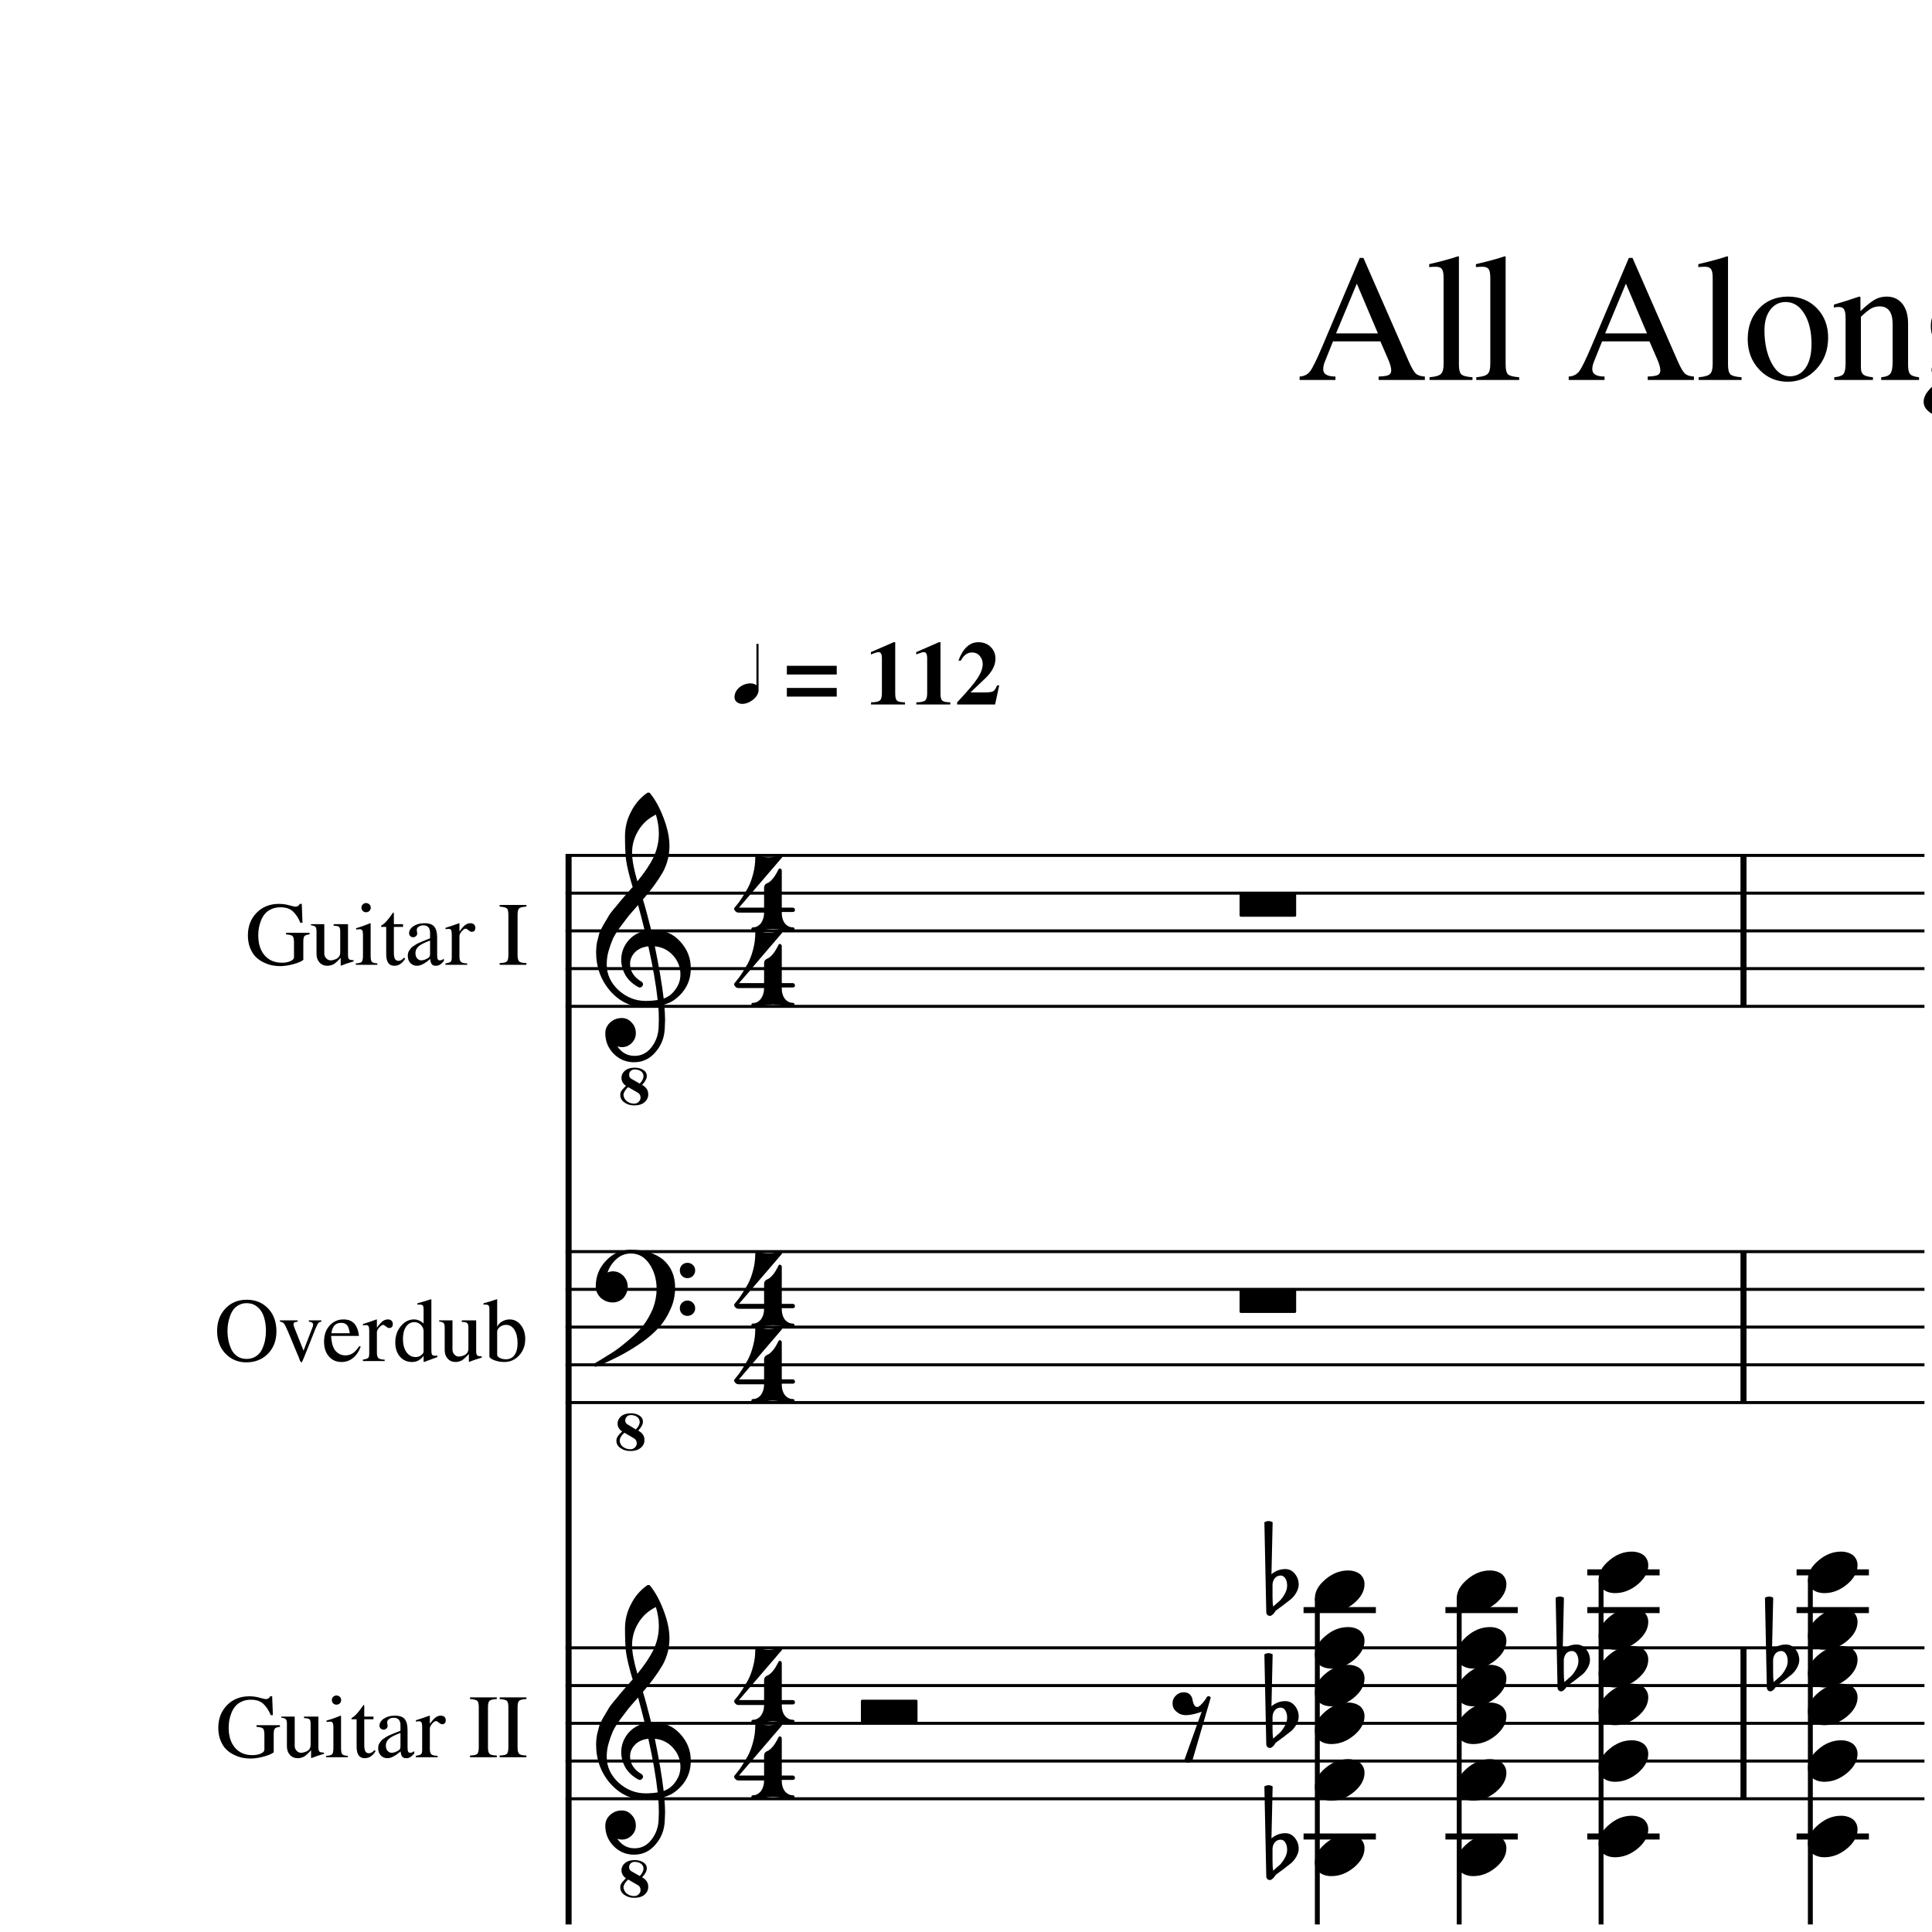 <?xml version="1.0" encoding="UTF-8" standalone="yes"?>
<svg width="256.0px" height="256.0px" xmlns="http://www.w3.org/2000/svg" xmlns:xlink="http://www.w3.org/1999/xlink" version="1.2" baseProfile="tiny">
<path d="M188.8,49.893 L188.8,50.346 L182.675,50.346 L182.675,49.893 C183.31,49.873 183.747,49.807 183.987,49.698 C184.227,49.589 184.346,49.383 184.346,49.081 C184.346,48.706 184.195,48.18 183.893,47.503 L182.909,45.237 L176.628,45.237 L175.518,48.003 C175.393,48.336 175.331,48.643 175.331,48.925 C175.331,49.57 175.872,49.893 176.956,49.893 L176.956,50.346 L172.206,50.346 L172.206,49.893 C172.8,49.862 173.261,49.633 173.589,49.206 C173.917,48.779 174.451,47.695 175.19,45.956 L180.175,34.175 L180.659,34.175 L186.628,47.8 C187.013,48.685 187.333,49.248 187.589,49.487 C187.844,49.727 188.247,49.862 188.8,49.893 M177.034,44.175 L182.581,44.175 L179.784,37.581 L177.034,44.175 M189.378,35.393 L189.378,35.003 C190.971,34.628 192.253,34.279 193.221,33.956 L193.315,34.003 L193.315,48.331 C193.315,48.987 193.425,49.414 193.643,49.612 C193.862,49.81 194.352,49.935 195.112,49.987 L195.112,50.346 L189.425,50.346 L189.425,49.987 C190.185,49.925 190.685,49.781 190.925,49.557 C191.164,49.333 191.284,48.898 191.284,48.253 L191.284,36.815 C191.284,36.253 191.211,35.867 191.065,35.659 C190.919,35.451 190.654,35.346 190.268,35.346 C189.945,35.346 189.649,35.362 189.378,35.393 M195.565,35.393 L195.565,35.003 C197.159,34.628 198.44,34.279 199.409,33.956 L199.503,34.003 L199.503,48.331 C199.503,48.987 199.612,49.414 199.831,49.612 C200.05,49.81 200.539,49.935 201.3,49.987 L201.3,50.346 L195.612,50.346 L195.612,49.987 C196.372,49.925 196.872,49.781 197.112,49.557 C197.352,49.333 197.471,48.898 197.471,48.253 L197.471,36.815 C197.471,36.253 197.399,35.867 197.253,35.659 C197.107,35.451 196.841,35.346 196.456,35.346 C196.133,35.346 195.836,35.362 195.565,35.393 M224.456,49.893 L224.456,50.346 L218.331,50.346 L218.331,49.893 C218.966,49.873 219.404,49.807 219.643,49.698 C219.883,49.589 220.003,49.383 220.003,49.081 C220.003,48.706 219.852,48.18 219.55,47.503 L218.565,45.237 L212.284,45.237 L211.175,48.003 C211.05,48.336 210.987,48.643 210.987,48.925 C210.987,49.57 211.529,49.893 212.612,49.893 L212.612,50.346 L207.862,50.346 L207.862,49.893 C208.456,49.862 208.917,49.633 209.245,49.206 C209.573,48.779 210.107,47.695 210.846,45.956 L215.831,34.175 L216.315,34.175 L222.284,47.8 C222.669,48.685 222.99,49.248 223.245,49.487 C223.5,49.727 223.904,49.862 224.456,49.893 M212.69,44.175 L218.237,44.175 L215.44,37.581 L212.69,44.175 M225.034,35.393 L225.034,35.003 C226.628,34.628 227.909,34.279 228.878,33.956 L228.971,34.003 L228.971,48.331 C228.971,48.987 229.081,49.414 229.3,49.612 C229.518,49.81 230.008,49.935 230.768,49.987 L230.768,50.346 L225.081,50.346 L225.081,49.987 C225.841,49.925 226.341,49.781 226.581,49.557 C226.82,49.333 226.94,48.898 226.94,48.253 L226.94,36.815 C226.94,36.253 226.867,35.867 226.721,35.659 C226.576,35.451 226.31,35.346 225.925,35.346 C225.602,35.346 225.305,35.362 225.034,35.393 M236.925,39.3 C238.477,39.3 239.75,39.813 240.745,40.839 C241.74,41.865 242.237,43.164 242.237,44.737 C242.237,46.393 241.719,47.781 240.682,48.901 C239.646,50.021 238.378,50.581 236.878,50.581 C235.378,50.581 234.12,50.042 233.104,48.964 C232.089,47.886 231.581,46.539 231.581,44.925 C231.581,43.279 232.078,41.93 233.073,40.878 C234.068,39.826 235.352,39.3 236.925,39.3 M233.8,43.753 C233.8,45.451 234.109,46.893 234.729,48.081 C235.349,49.268 236.159,49.862 237.159,49.862 C238.055,49.862 238.758,49.482 239.268,48.721 C239.779,47.961 240.034,46.909 240.034,45.565 C240.034,43.93 239.716,42.596 239.081,41.565 C238.445,40.534 237.622,40.018 236.612,40.018 C235.768,40.018 235.089,40.359 234.573,41.042 C234.057,41.724 233.8,42.628 233.8,43.753 M243.003,40.768 L243.003,40.362 C244.19,40.018 245.305,39.664 246.346,39.3 L246.518,39.346 L246.518,41.221 C247.331,40.461 247.971,39.951 248.44,39.69 C248.909,39.43 249.419,39.3 249.971,39.3 C250.857,39.3 251.555,39.615 252.065,40.245 C252.576,40.875 252.831,41.758 252.831,42.893 L252.831,48.393 C252.831,48.987 252.927,49.386 253.12,49.589 C253.313,49.792 253.701,49.925 254.284,49.987 L254.284,50.346 L249.268,50.346 L249.268,49.987 C249.883,49.935 250.289,49.773 250.487,49.503 C250.685,49.232 250.784,48.721 250.784,47.971 L250.784,42.94 C250.784,41.378 250.206,40.596 249.05,40.596 C248.643,40.596 248.274,40.69 247.94,40.878 C247.607,41.065 247.154,41.43 246.581,41.971 L246.581,48.737 C246.581,49.164 246.693,49.466 246.917,49.643 C247.141,49.82 247.56,49.935 248.175,49.987 L248.175,50.346 L243.05,50.346 L243.05,49.987 C243.664,49.935 244.068,49.794 244.261,49.565 C244.453,49.336 244.55,48.873 244.55,48.175 L244.55,42.221 C244.55,41.628 244.484,41.221 244.354,41.003 C244.224,40.784 243.992,40.675 243.659,40.675 C243.357,40.675 243.138,40.706 243.003,40.768 M255.94,49.034 C255.94,48.732 256.052,48.453 256.276,48.198 C256.5,47.943 257.117,47.357 258.128,46.44 C257.305,46.034 256.719,45.581 256.37,45.081 C256.021,44.581 255.846,43.956 255.846,43.206 C255.846,42.123 256.237,41.201 257.018,40.44 C257.8,39.68 258.758,39.3 259.893,39.3 C260.518,39.3 261.185,39.432 261.893,39.698 C262.602,39.964 263.19,40.096 263.659,40.096 L265.503,40.096 L265.503,41.003 L263.518,41.003 C263.831,41.701 263.987,42.378 263.987,43.034 C263.987,44.138 263.612,45.037 262.862,45.729 C262.112,46.422 261.232,46.768 260.221,46.768 C260.034,46.768 259.581,46.727 258.862,46.643 C258.539,46.748 258.211,46.966 257.878,47.3 C257.544,47.633 257.378,47.919 257.378,48.159 C257.378,48.544 258.018,48.763 259.3,48.815 L262.378,48.94 C263.274,48.971 263.982,49.211 264.503,49.659 C265.024,50.107 265.284,50.695 265.284,51.425 C265.284,52.602 264.625,53.589 263.307,54.386 C261.99,55.182 260.57,55.581 259.05,55.581 C257.914,55.581 256.938,55.354 256.12,54.901 C255.302,54.448 254.893,53.904 254.893,53.268 C254.893,52.8 255.07,52.336 255.425,51.878 C255.779,51.419 256.378,50.862 257.221,50.206 C256.721,49.987 256.383,49.797 256.206,49.636 C256.029,49.474 255.94,49.273 255.94,49.034 M257.753,50.268 C257.253,50.893 256.93,51.339 256.784,51.604 C256.638,51.87 256.565,52.143 256.565,52.425 C256.565,52.987 256.886,53.438 257.526,53.776 C258.167,54.115 259.018,54.284 260.081,54.284 C261.435,54.284 262.529,54.055 263.362,53.596 C264.195,53.138 264.612,52.544 264.612,51.815 C264.612,51.357 264.388,51.034 263.94,50.846 C263.492,50.659 262.721,50.565 261.628,50.565 C260.024,50.565 258.732,50.466 257.753,50.268 M262.112,43.971 C262.112,43.711 262.081,43.391 262.018,43.011 C261.956,42.63 261.844,42.201 261.682,41.721 C261.521,41.242 261.266,40.839 260.917,40.511 C260.568,40.182 260.149,40.018 259.659,40.018 C259.096,40.018 258.662,40.214 258.354,40.604 C258.047,40.995 257.893,41.534 257.893,42.221 C257.893,43.596 258.146,44.599 258.651,45.229 C259.156,45.859 259.711,46.175 260.315,46.175 C260.878,46.175 261.318,45.977 261.636,45.581 C261.953,45.185 262.112,44.648 262.112,43.971 M277.925,39.55 L277.925,40.268 L275.503,40.268 L275.503,47.128 C275.503,47.878 275.599,48.425 275.792,48.768 C275.984,49.112 276.305,49.284 276.753,49.284 C277.253,49.284 277.732,49.008 278.19,48.456 L278.503,48.721 C277.742,49.961 276.784,50.581 275.628,50.581 C274.19,50.581 273.471,49.56 273.471,47.518 L273.471,40.268 L272.19,40.268 C272.128,40.227 272.096,40.175 272.096,40.112 C272.096,40.039 272.12,39.979 272.167,39.932 C272.214,39.886 272.307,39.82 272.448,39.737 C272.589,39.654 272.755,39.537 272.948,39.386 C273.141,39.234 273.406,38.958 273.745,38.557 C274.083,38.156 274.451,37.68 274.846,37.128 C275.107,36.753 275.268,36.529 275.331,36.456 C275.445,36.456 275.503,36.56 275.503,36.768 L275.503,39.55 L277.925,39.55 M282.284,42.112 L282.284,47.893 C282.284,48.727 282.38,49.263 282.573,49.503 C282.766,49.742 283.216,49.904 283.925,49.987 L283.925,50.346 L278.706,50.346 L278.706,49.987 C279.393,49.893 279.823,49.734 279.995,49.511 C280.167,49.287 280.253,48.748 280.253,47.893 L280.253,36.596 C280.253,36.086 280.185,35.75 280.05,35.589 C279.914,35.427 279.612,35.346 279.143,35.346 C279.029,35.346 278.893,35.362 278.737,35.393 L278.737,35.003 C279.872,34.701 281.013,34.352 282.159,33.956 L282.284,34.018 L282.284,41.315 C282.826,40.596 283.372,40.081 283.925,39.768 C284.477,39.456 285.102,39.3 285.8,39.3 C287.779,39.3 288.768,40.576 288.768,43.128 L288.768,47.893 C288.768,48.727 288.844,49.253 288.995,49.471 C289.146,49.69 289.55,49.862 290.206,49.987 L290.206,50.346 L285.096,50.346 L285.096,49.987 C285.784,49.925 286.227,49.766 286.425,49.511 C286.622,49.255 286.721,48.716 286.721,47.893 L286.721,43.143 C286.721,41.445 286.128,40.596 284.94,40.596 C284.482,40.596 284.05,40.714 283.643,40.948 C283.237,41.182 282.784,41.57 282.284,42.112 M292.878,43.69 C292.909,44.68 293.044,45.534 293.284,46.253 C293.524,46.971 293.836,47.508 294.221,47.862 C294.607,48.216 294.995,48.466 295.386,48.612 C295.776,48.758 296.19,48.831 296.628,48.831 C297.399,48.831 298.068,48.643 298.636,48.268 C299.203,47.893 299.774,47.258 300.346,46.362 L300.737,46.518 C300.237,47.841 299.547,48.849 298.667,49.542 C297.787,50.234 296.779,50.581 295.643,50.581 C294.268,50.581 293.151,50.096 292.292,49.128 C291.432,48.159 291.003,46.841 291.003,45.175 C291.003,43.414 291.495,41.995 292.479,40.917 C293.464,39.839 294.695,39.3 296.175,39.3 C297.383,39.3 298.323,39.664 298.995,40.393 C299.667,41.123 300.091,42.221 300.268,43.69 L292.878,43.69 M292.925,42.971 L297.831,42.971 C297.664,41.94 297.414,41.224 297.081,40.823 C296.747,40.422 296.211,40.221 295.471,40.221 C294.034,40.221 293.185,41.138 292.925,42.971 M329.518,34.456 L329.518,34.909 C328.883,35.044 328.448,35.206 328.214,35.393 C327.979,35.581 327.753,35.987 327.534,36.612 C326.201,40.185 325.302,42.636 324.839,43.964 C324.375,45.292 323.638,47.508 322.628,50.612 L322.268,50.612 L318.44,40.456 L314.737,50.612 L314.378,50.612 L309.753,37.721 C309.346,36.596 308.987,35.862 308.675,35.518 C308.362,35.175 307.893,34.971 307.268,34.909 L307.268,34.456 L313.159,34.456 L313.159,34.909 C312.544,34.94 312.13,35.008 311.917,35.112 C311.703,35.216 311.596,35.404 311.596,35.675 C311.596,35.966 311.685,36.336 311.862,36.784 L315.315,45.815 L317.878,39.034 L317.096,37.081 C316.711,36.112 316.383,35.513 316.112,35.284 C315.841,35.055 315.357,34.93 314.659,34.909 L314.659,34.456 L321.081,34.456 L321.081,34.909 C319.841,34.93 319.221,35.211 319.221,35.753 C319.221,35.93 319.44,36.576 319.878,37.69 L323.05,45.878 L326.05,37.753 C326.3,37.023 326.425,36.419 326.425,35.94 C326.425,35.628 326.302,35.393 326.057,35.237 C325.813,35.081 325.383,34.971 324.768,34.909 L324.768,34.456 L329.518,34.456 M330.471,47.971 C330.471,47.69 330.503,47.425 330.565,47.175 C330.628,46.925 330.737,46.693 330.893,46.479 C331.05,46.266 331.201,46.073 331.346,45.901 C331.492,45.729 331.706,45.55 331.987,45.362 C332.268,45.175 332.503,45.021 332.69,44.901 C332.878,44.781 333.164,44.638 333.55,44.471 C333.935,44.305 334.232,44.18 334.44,44.096 C334.649,44.013 334.971,43.883 335.409,43.706 C335.846,43.529 336.169,43.398 336.378,43.315 L336.378,41.862 C336.378,40.539 335.774,39.878 334.565,39.878 C334.086,39.878 333.68,39.995 333.346,40.229 C333.013,40.464 332.846,40.742 332.846,41.065 C332.846,41.19 332.867,41.365 332.909,41.589 C332.951,41.813 332.971,41.956 332.971,42.018 C332.971,42.289 332.862,42.523 332.643,42.721 C332.425,42.919 332.169,43.018 331.878,43.018 C331.596,43.018 331.349,42.917 331.136,42.714 C330.922,42.511 330.815,42.268 330.815,41.987 C330.815,41.237 331.206,40.602 331.987,40.081 C332.768,39.56 333.732,39.3 334.878,39.3 C336.159,39.3 337.042,39.615 337.526,40.245 C338.011,40.875 338.253,41.836 338.253,43.128 L338.253,47.784 C338.253,48.315 338.305,48.68 338.409,48.878 C338.513,49.076 338.701,49.175 338.971,49.175 C339.305,49.175 339.654,49.023 340.018,48.721 L340.018,49.346 C339.612,49.826 339.253,50.151 338.94,50.323 C338.628,50.495 338.274,50.581 337.878,50.581 C337.399,50.581 337.047,50.443 336.823,50.167 C336.599,49.891 336.456,49.43 336.393,48.784 C335.029,49.982 333.872,50.581 332.925,50.581 C332.206,50.581 331.617,50.339 331.159,49.854 C330.701,49.37 330.471,48.742 330.471,47.971 M336.378,47.362 L336.378,43.893 C334.951,44.414 333.951,44.922 333.378,45.417 C332.805,45.912 332.518,46.508 332.518,47.206 C332.518,47.862 332.677,48.349 332.995,48.667 C333.313,48.984 333.654,49.143 334.018,49.143 C334.56,49.143 335.138,48.961 335.753,48.596 C336.013,48.451 336.182,48.3 336.261,48.143 C336.339,47.987 336.378,47.727 336.378,47.362 M346.425,39.55 L346.425,40.268 L344.003,40.268 L344.003,47.128 C344.003,47.878 344.099,48.425 344.292,48.768 C344.484,49.112 344.805,49.284 345.253,49.284 C345.753,49.284 346.232,49.008 346.69,48.456 L347.003,48.721 C346.242,49.961 345.284,50.581 344.128,50.581 C342.69,50.581 341.971,49.56 341.971,47.518 L341.971,40.268 L340.69,40.268 C340.628,40.227 340.596,40.175 340.596,40.112 C340.596,40.039 340.62,39.979 340.667,39.932 C340.714,39.886 340.807,39.82 340.948,39.737 C341.089,39.654 341.255,39.537 341.448,39.386 C341.641,39.234 341.906,38.958 342.245,38.557 C342.583,38.156 342.951,37.68 343.346,37.128 C343.607,36.753 343.768,36.529 343.831,36.456 C343.945,36.456 344.003,36.56 344.003,36.768 L344.003,39.55 L346.425,39.55 M347.565,45.237 C347.565,43.456 348.091,42.021 349.143,40.932 C350.195,39.844 351.425,39.3 352.831,39.3 C353.82,39.3 354.672,39.547 355.386,40.042 C356.099,40.537 356.456,41.123 356.456,41.8 C356.456,42.07 356.346,42.307 356.128,42.511 C355.909,42.714 355.643,42.815 355.331,42.815 C354.81,42.815 354.445,42.445 354.237,41.706 L354.096,41.175 C353.971,40.727 353.813,40.422 353.62,40.261 C353.427,40.099 353.117,40.018 352.69,40.018 C351.721,40.018 350.938,40.406 350.339,41.182 C349.74,41.958 349.44,42.956 349.44,44.175 C349.44,45.55 349.787,46.669 350.479,47.534 C351.172,48.398 352.06,48.831 353.143,48.831 C353.82,48.831 354.401,48.664 354.886,48.331 C355.37,47.998 355.893,47.419 356.456,46.596 L356.784,46.8 C356.628,47.123 356.49,47.388 356.37,47.596 C356.25,47.805 356.037,48.117 355.729,48.534 C355.422,48.951 355.12,49.289 354.823,49.55 C354.526,49.81 354.136,50.047 353.651,50.261 C353.167,50.474 352.664,50.581 352.143,50.581 C350.81,50.581 349.714,50.081 348.854,49.081 C347.995,48.081 347.565,46.8 347.565,45.237 M361.425,42.112 L361.425,47.893 C361.425,48.727 361.521,49.263 361.714,49.503 C361.906,49.742 362.357,49.904 363.065,49.987 L363.065,50.346 L357.846,50.346 L357.846,49.987 C358.534,49.893 358.964,49.734 359.136,49.511 C359.307,49.287 359.393,48.748 359.393,47.893 L359.393,36.596 C359.393,36.086 359.326,35.75 359.19,35.589 C359.055,35.427 358.753,35.346 358.284,35.346 C358.169,35.346 358.034,35.362 357.878,35.393 L357.878,35.003 C359.013,34.701 360.154,34.352 361.3,33.956 L361.425,34.018 L361.425,41.315 C361.966,40.596 362.513,40.081 363.065,39.768 C363.617,39.456 364.242,39.3 364.94,39.3 C366.919,39.3 367.909,40.576 367.909,43.128 L367.909,47.893 C367.909,48.727 367.984,49.253 368.136,49.471 C368.287,49.69 368.69,49.862 369.346,49.987 L369.346,50.346 L364.237,50.346 L364.237,49.987 C364.925,49.925 365.367,49.766 365.565,49.511 C365.763,49.255 365.862,48.716 365.862,47.893 L365.862,43.143 C365.862,41.445 365.268,40.596 364.081,40.596 C363.622,40.596 363.19,40.714 362.784,40.948 C362.378,41.182 361.925,41.57 361.425,42.112 M375.784,39.55 L375.784,40.268 L373.362,40.268 L373.362,47.128 C373.362,47.878 373.458,48.425 373.651,48.768 C373.844,49.112 374.164,49.284 374.612,49.284 C375.112,49.284 375.591,49.008 376.05,48.456 L376.362,48.721 C375.602,49.961 374.643,50.581 373.487,50.581 C372.05,50.581 371.331,49.56 371.331,47.518 L371.331,40.268 L370.05,40.268 C369.987,40.227 369.956,40.175 369.956,40.112 C369.956,40.039 369.979,39.979 370.026,39.932 C370.073,39.886 370.167,39.82 370.307,39.737 C370.448,39.654 370.615,39.537 370.807,39.386 C371.0,39.234 371.266,38.958 371.604,38.557 C371.943,38.156 372.31,37.68 372.706,37.128 C372.966,36.753 373.128,36.529 373.19,36.456 C373.305,36.456 373.362,36.56 373.362,36.768 L373.362,39.55 L375.784,39.55 M382.268,39.3 C383.82,39.3 385.094,39.813 386.089,40.839 C387.083,41.865 387.581,43.164 387.581,44.737 C387.581,46.393 387.063,47.781 386.026,48.901 C384.99,50.021 383.721,50.581 382.221,50.581 C380.721,50.581 379.464,50.042 378.448,48.964 C377.432,47.886 376.925,46.539 376.925,44.925 C376.925,43.279 377.422,41.93 378.417,40.878 C379.412,39.826 380.695,39.3 382.268,39.3 M379.143,43.753 C379.143,45.451 379.453,46.893 380.073,48.081 C380.693,49.268 381.503,49.862 382.503,49.862 C383.399,49.862 384.102,49.482 384.612,48.721 C385.122,47.961 385.378,46.909 385.378,45.565 C385.378,43.93 385.06,42.596 384.425,41.565 C383.789,40.534 382.966,40.018 381.956,40.018 C381.112,40.018 380.432,40.359 379.917,41.042 C379.401,41.724 379.143,42.628 379.143,43.753 M396.159,42.909 C395.721,41.628 395.388,40.823 395.159,40.495 C394.93,40.167 394.55,39.971 394.018,39.909 L394.018,39.55 L398.893,39.55 L398.893,39.909 C398.331,39.982 397.958,40.076 397.776,40.19 C397.594,40.305 397.503,40.498 397.503,40.768 C397.503,40.977 397.638,41.451 397.909,42.19 L399.925,47.565 L402.081,42.237 C402.352,41.56 402.487,41.029 402.487,40.643 C402.487,40.435 402.414,40.279 402.268,40.175 C402.122,40.07 401.846,39.982 401.44,39.909 L401.44,39.55 L404.378,39.55 L404.378,39.909 C404.138,39.982 403.966,40.091 403.862,40.237 C403.758,40.383 403.607,40.706 403.409,41.206 L400.096,49.503 C399.774,50.294 399.547,50.69 399.417,50.69 C399.287,50.69 399.096,50.341 398.846,49.643 L396.659,43.987 L393.971,49.753 C393.68,50.378 393.477,50.69 393.362,50.69 C393.237,50.69 393.029,50.336 392.737,49.628 L389.503,41.425 C389.263,40.81 389.063,40.412 388.901,40.229 C388.74,40.047 388.518,39.94 388.237,39.909 L388.237,39.55 L392.55,39.55 L392.55,39.909 C392.133,39.951 391.846,40.029 391.69,40.143 C391.534,40.258 391.456,40.44 391.456,40.69 C391.456,40.94 391.503,41.185 391.596,41.425 L393.971,47.675 L396.159,42.909 M406.971,43.69 C407.003,44.68 407.138,45.534 407.378,46.253 C407.617,46.971 407.93,47.508 408.315,47.862 C408.701,48.216 409.089,48.466 409.479,48.612 C409.87,48.758 410.284,48.831 410.721,48.831 C411.492,48.831 412.162,48.643 412.729,48.268 C413.297,47.893 413.867,47.258 414.44,46.362 L414.831,46.518 C414.331,47.841 413.641,48.849 412.761,49.542 C411.88,50.234 410.872,50.581 409.737,50.581 C408.362,50.581 407.245,50.096 406.386,49.128 C405.526,48.159 405.096,46.841 405.096,45.175 C405.096,43.414 405.589,41.995 406.573,40.917 C407.557,39.839 408.789,39.3 410.268,39.3 C411.477,39.3 412.417,39.664 413.089,40.393 C413.761,41.123 414.185,42.221 414.362,43.69 L406.971,43.69 M407.018,42.971 L411.925,42.971 C411.758,41.94 411.508,41.224 411.175,40.823 C410.841,40.422 410.305,40.221 409.565,40.221 C408.128,40.221 407.279,41.138 407.018,42.971 M422.393,41.581 C422.154,41.581 421.857,41.443 421.503,41.167 C421.149,40.891 420.919,40.753 420.815,40.753 C420.492,40.753 420.13,40.984 419.729,41.448 C419.328,41.912 419.128,42.336 419.128,42.721 L419.128,48.175 C419.128,48.862 419.263,49.328 419.534,49.573 C419.805,49.818 420.352,49.956 421.175,49.987 L421.175,50.346 L415.378,50.346 L415.378,49.987 C416.149,49.841 416.625,49.68 416.807,49.503 C416.99,49.326 417.081,48.93 417.081,48.315 L417.081,42.268 C417.081,41.737 417.021,41.362 416.901,41.143 C416.781,40.925 416.57,40.815 416.268,40.815 C416.018,40.815 415.737,40.846 415.425,40.909 L415.425,40.534 C416.716,40.138 417.909,39.727 419.003,39.3 L419.128,39.346 L419.128,41.503 C419.721,40.68 420.227,40.107 420.643,39.784 C421.06,39.461 421.513,39.3 422.003,39.3 C422.419,39.3 422.745,39.409 422.979,39.628 C423.214,39.846 423.331,40.148 423.331,40.534 C423.331,40.867 423.247,41.125 423.081,41.307 C422.914,41.49 422.685,41.581 422.393,41.581" />
<path d="M33.237,225.221 C32.789,225.221 32.388,225.302 32.034,225.464 C31.68,225.625 31.396,225.833 31.182,226.089 C30.969,226.344 30.794,226.643 30.659,226.987 C30.523,227.331 30.43,227.662 30.378,227.979 C30.326,228.297 30.3,228.617 30.3,228.94 C30.3,230.055 30.581,230.938 31.143,231.589 C31.706,232.24 32.471,232.565 33.44,232.565 C33.878,232.565 34.253,232.495 34.565,232.354 C34.878,232.214 35.034,232.044 35.034,231.846 L35.034,229.893 C35.034,229.445 34.974,229.162 34.854,229.042 C34.734,228.922 34.445,228.846 33.987,228.815 L33.987,228.596 L37.096,228.596 L37.096,228.815 C36.753,228.846 36.529,228.922 36.425,229.042 C36.32,229.162 36.268,229.399 36.268,229.753 L36.268,232.19 C36.018,232.399 35.573,232.589 34.932,232.761 C34.292,232.932 33.711,233.018 33.19,233.018 C32.836,233.018 32.479,232.982 32.12,232.909 C31.761,232.836 31.383,232.703 30.987,232.511 C30.591,232.318 30.247,232.076 29.956,231.784 C29.664,231.492 29.419,231.102 29.221,230.612 C29.023,230.122 28.925,229.57 28.925,228.956 C28.925,227.737 29.31,226.734 30.081,225.948 C30.852,225.162 31.836,224.768 33.034,224.768 C33.503,224.768 33.964,224.831 34.417,224.956 C34.87,225.081 35.133,225.143 35.206,225.143 C35.352,225.143 35.477,225.107 35.581,225.034 C35.685,224.961 35.758,224.872 35.8,224.768 L36.065,224.768 L36.159,227.268 L35.878,227.268 C35.617,226.643 35.292,226.146 34.901,225.776 C34.511,225.406 33.956,225.221 33.237,225.221 M42.925,232.221 L42.925,232.393 C42.3,232.57 41.748,232.758 41.268,232.956 L41.221,232.925 L41.221,231.909 C41.201,231.94 41.133,232.013 41.018,232.128 C40.904,232.242 40.823,232.323 40.776,232.37 C40.729,232.417 40.646,232.49 40.526,232.589 C40.406,232.688 40.302,232.758 40.214,232.8 C40.125,232.841 40.013,232.88 39.878,232.917 C39.742,232.953 39.607,232.971 39.471,232.971 C39.034,232.971 38.682,232.826 38.417,232.534 C38.151,232.242 38.018,231.862 38.018,231.393 L38.018,228.378 C38.018,228.096 37.966,227.904 37.862,227.8 C37.758,227.695 37.565,227.633 37.284,227.612 L37.284,227.456 L39.05,227.456 L39.05,231.346 C39.05,231.586 39.133,231.797 39.3,231.979 C39.466,232.162 39.664,232.253 39.893,232.253 C39.977,232.253 40.078,232.24 40.198,232.214 C40.318,232.188 40.456,232.141 40.612,232.073 C40.768,232.005 40.898,231.899 41.003,231.753 C41.107,231.607 41.159,231.425 41.159,231.206 L41.159,228.409 C41.159,228.107 41.107,227.909 41.003,227.815 C40.898,227.721 40.659,227.669 40.284,227.659 L40.284,227.456 L42.19,227.456 L42.19,231.55 C42.19,231.82 42.234,232.0 42.323,232.089 C42.412,232.177 42.591,232.221 42.862,232.221 L42.925,232.221 M43.784,228.128 C43.607,228.128 43.435,228.143 43.268,228.175 L43.268,227.987 C43.831,227.831 44.456,227.612 45.143,227.331 L45.19,227.362 L45.19,231.628 C45.19,232.055 45.24,232.326 45.339,232.44 C45.438,232.555 45.685,232.628 46.081,232.659 L46.081,232.846 L43.221,232.846 L43.221,232.659 C43.638,232.638 43.901,232.568 44.011,232.448 C44.12,232.328 44.175,232.055 44.175,231.628 L44.175,228.846 C44.175,228.576 44.143,228.388 44.081,228.284 C44.018,228.18 43.919,228.128 43.784,228.128 M44.581,224.659 C44.758,224.659 44.906,224.719 45.026,224.839 C45.146,224.958 45.206,225.102 45.206,225.268 C45.206,225.445 45.146,225.591 45.026,225.706 C44.906,225.82 44.758,225.878 44.581,225.878 C44.404,225.878 44.258,225.818 44.143,225.698 C44.029,225.578 43.971,225.435 43.971,225.268 C43.971,225.102 44.031,224.958 44.151,224.839 C44.271,224.719 44.414,224.659 44.581,224.659 M49.487,227.456 L49.487,227.815 L48.268,227.815 L48.268,231.237 C48.268,231.612 48.315,231.886 48.409,232.057 C48.503,232.229 48.664,232.315 48.893,232.315 C49.143,232.315 49.383,232.175 49.612,231.893 L49.768,232.034 C49.383,232.659 48.904,232.971 48.331,232.971 C47.612,232.971 47.253,232.461 47.253,231.44 L47.253,227.815 L46.612,227.815 C46.581,227.784 46.565,227.758 46.565,227.737 C46.565,227.695 46.578,227.664 46.604,227.643 C46.63,227.622 46.677,227.591 46.745,227.55 C46.813,227.508 46.893,227.448 46.987,227.37 C47.081,227.292 47.214,227.154 47.386,226.956 C47.557,226.758 47.742,226.518 47.94,226.237 C48.065,226.05 48.148,225.94 48.19,225.909 C48.242,225.909 48.268,225.961 48.268,226.065 L48.268,227.456 L49.487,227.456 M50.112,231.659 C50.112,231.513 50.128,231.38 50.159,231.261 C50.19,231.141 50.245,231.026 50.323,230.917 C50.401,230.807 50.477,230.708 50.55,230.62 C50.623,230.531 50.729,230.443 50.87,230.354 C51.011,230.266 51.128,230.19 51.221,230.128 C51.315,230.065 51.458,229.992 51.651,229.909 C51.844,229.826 51.992,229.763 52.096,229.721 C52.201,229.68 52.362,229.615 52.581,229.526 C52.8,229.438 52.961,229.372 53.065,229.331 L53.065,228.612 C53.065,227.945 52.763,227.612 52.159,227.612 C51.919,227.612 51.716,227.672 51.55,227.792 C51.383,227.912 51.3,228.05 51.3,228.206 C51.3,228.268 51.31,228.357 51.331,228.471 C51.352,228.586 51.362,228.659 51.362,228.69 C51.362,228.826 51.307,228.943 51.198,229.042 C51.089,229.141 50.961,229.19 50.815,229.19 C50.669,229.19 50.544,229.138 50.44,229.034 C50.336,228.93 50.284,228.81 50.284,228.675 C50.284,228.3 50.479,227.982 50.87,227.721 C51.261,227.461 51.742,227.331 52.315,227.331 C52.951,227.331 53.391,227.487 53.636,227.8 C53.88,228.112 54.003,228.591 54.003,229.237 L54.003,231.565 C54.003,231.826 54.029,232.005 54.081,232.104 C54.133,232.203 54.227,232.253 54.362,232.253 C54.529,232.253 54.706,232.18 54.893,232.034 L54.893,232.346 C54.685,232.586 54.503,232.75 54.346,232.839 C54.19,232.927 54.013,232.971 53.815,232.971 C53.576,232.971 53.401,232.901 53.292,232.761 C53.182,232.62 53.112,232.388 53.081,232.065 C52.393,232.669 51.81,232.971 51.331,232.971 C50.977,232.971 50.685,232.849 50.456,232.604 C50.227,232.359 50.112,232.044 50.112,231.659 M53.065,231.346 L53.065,229.628 C52.346,229.888 51.844,230.141 51.557,230.386 C51.271,230.63 51.128,230.93 51.128,231.284 C51.128,231.607 51.208,231.849 51.37,232.011 C51.531,232.172 51.701,232.253 51.878,232.253 C52.148,232.253 52.44,232.159 52.753,231.971 C52.878,231.899 52.961,231.823 53.003,231.745 C53.044,231.667 53.065,231.534 53.065,231.346 M58.596,228.471 C58.471,228.471 58.323,228.401 58.151,228.261 C57.979,228.12 57.862,228.05 57.8,228.05 C57.643,228.05 57.464,228.167 57.261,228.401 C57.057,228.636 56.956,228.846 56.956,229.034 L56.956,231.753 C56.956,232.107 57.026,232.344 57.167,232.464 C57.307,232.583 57.581,232.649 57.987,232.659 L57.987,232.846 L55.096,232.846 L55.096,232.659 C55.482,232.596 55.719,232.518 55.807,232.425 C55.896,232.331 55.94,232.133 55.94,231.831 L55.94,228.815 C55.94,228.544 55.912,228.354 55.854,228.245 C55.797,228.136 55.69,228.081 55.534,228.081 C55.409,228.081 55.268,228.096 55.112,228.128 L55.112,227.94 C55.758,227.742 56.357,227.539 56.909,227.331 L56.956,227.346 L56.956,228.425 C57.258,228.008 57.513,227.721 57.721,227.565 C57.93,227.409 58.159,227.331 58.409,227.331 C58.607,227.331 58.766,227.386 58.886,227.495 C59.005,227.604 59.065,227.753 59.065,227.94 C59.065,228.107 59.023,228.237 58.94,228.331 C58.857,228.425 58.742,228.471 58.596,228.471 M63.44,231.534 L63.44,226.221 C63.44,225.774 63.375,225.49 63.245,225.37 C63.115,225.25 62.794,225.169 62.284,225.128 L62.284,224.909 L65.831,224.909 L65.831,225.128 C65.331,225.159 65.01,225.237 64.87,225.362 C64.729,225.487 64.659,225.774 64.659,226.221 L64.659,231.534 C64.659,231.982 64.732,232.271 64.878,232.401 C65.023,232.531 65.341,232.602 65.831,232.612 L65.831,232.846 L62.284,232.846 L62.284,232.612 C62.784,232.602 63.102,232.531 63.237,232.401 C63.373,232.271 63.44,231.982 63.44,231.534 M67.362,231.534 L67.362,226.221 C67.362,225.774 67.297,225.49 67.167,225.37 C67.037,225.25 66.716,225.169 66.206,225.128 L66.206,224.909 L69.753,224.909 L69.753,225.128 C69.253,225.159 68.932,225.237 68.792,225.362 C68.651,225.487 68.581,225.774 68.581,226.221 L68.581,231.534 C68.581,231.982 68.654,232.271 68.8,232.401 C68.945,232.531 69.263,232.602 69.753,232.612 L69.753,232.846 L66.206,232.846 L66.206,232.612 C66.706,232.602 67.023,232.531 67.159,232.401 C67.294,232.271 67.362,231.982 67.362,231.534" />
<path d="M32.628,180.518 C31.544,180.518 30.63,180.136 29.886,179.37 C29.141,178.604 28.768,177.602 28.768,176.362 C28.768,175.154 29.136,174.162 29.87,173.386 C30.604,172.609 31.544,172.221 32.69,172.221 C33.846,172.221 34.792,172.607 35.526,173.378 C36.261,174.149 36.628,175.159 36.628,176.409 C36.628,177.617 36.255,178.604 35.511,179.37 C34.766,180.136 33.805,180.518 32.628,180.518 M35.237,176.393 C35.237,175.82 35.182,175.313 35.073,174.87 C34.964,174.427 34.823,174.07 34.651,173.8 C34.479,173.529 34.279,173.305 34.05,173.128 C33.82,172.951 33.594,172.831 33.37,172.768 C33.146,172.706 32.919,172.675 32.69,172.675 C32.305,172.675 31.956,172.758 31.643,172.925 C31.331,173.091 31.086,173.3 30.909,173.55 C30.732,173.8 30.583,174.096 30.464,174.44 C30.344,174.784 30.261,175.112 30.214,175.425 C30.167,175.737 30.143,176.06 30.143,176.393 C30.143,176.8 30.182,177.198 30.261,177.589 C30.339,177.979 30.466,178.37 30.643,178.761 C30.82,179.151 31.083,179.466 31.432,179.706 C31.781,179.945 32.195,180.065 32.675,180.065 C33.154,180.065 33.573,179.945 33.932,179.706 C34.292,179.466 34.56,179.151 34.737,178.761 C34.914,178.37 35.042,177.979 35.12,177.589 C35.198,177.198 35.237,176.8 35.237,176.393 M42.581,174.956 L42.581,175.128 C42.404,175.149 42.271,175.211 42.182,175.315 C42.094,175.419 41.966,175.669 41.8,176.065 L40.268,179.909 C40.112,180.315 40.003,180.518 39.94,180.518 C39.846,180.518 39.742,180.331 39.628,179.956 L38.19,176.503 C37.93,175.888 37.74,175.511 37.62,175.37 C37.5,175.229 37.326,175.149 37.096,175.128 L37.096,174.956 L39.44,174.956 L39.44,175.128 C39.232,175.149 39.089,175.182 39.011,175.229 C38.932,175.276 38.893,175.357 38.893,175.471 C38.893,175.596 38.93,175.742 39.003,175.909 L40.221,178.971 L41.409,175.878 C41.461,175.753 41.487,175.633 41.487,175.518 C41.487,175.289 41.3,175.159 40.925,175.128 L40.925,174.956 L42.581,174.956 M43.878,177.018 C43.898,177.518 43.969,177.945 44.089,178.3 C44.208,178.654 44.362,178.919 44.55,179.096 C44.737,179.274 44.93,179.401 45.128,179.479 C45.326,179.557 45.534,179.596 45.753,179.596 C46.138,179.596 46.471,179.5 46.753,179.307 C47.034,179.115 47.32,178.8 47.612,178.362 L47.8,178.44 C47.55,179.096 47.206,179.599 46.768,179.948 C46.331,180.297 45.826,180.471 45.253,180.471 C44.565,180.471 44.008,180.227 43.581,179.737 C43.154,179.247 42.94,178.591 42.94,177.768 C42.94,176.883 43.188,176.172 43.682,175.636 C44.177,175.099 44.789,174.831 45.518,174.831 C46.133,174.831 46.607,175.013 46.94,175.378 C47.273,175.742 47.482,176.289 47.565,177.018 L43.878,177.018 M43.909,176.659 L46.346,176.659 C46.273,176.138 46.151,175.779 45.979,175.581 C45.807,175.383 45.539,175.284 45.175,175.284 C44.456,175.284 44.034,175.742 43.909,176.659 M51.581,175.971 C51.456,175.971 51.307,175.901 51.136,175.761 C50.964,175.62 50.846,175.55 50.784,175.55 C50.628,175.55 50.448,175.667 50.245,175.901 C50.042,176.136 49.94,176.346 49.94,176.534 L49.94,179.253 C49.94,179.607 50.011,179.844 50.151,179.964 C50.292,180.083 50.565,180.149 50.971,180.159 L50.971,180.346 L48.081,180.346 L48.081,180.159 C48.466,180.096 48.703,180.018 48.792,179.925 C48.88,179.831 48.925,179.633 48.925,179.331 L48.925,176.315 C48.925,176.044 48.896,175.854 48.839,175.745 C48.781,175.636 48.675,175.581 48.518,175.581 C48.393,175.581 48.253,175.596 48.096,175.628 L48.096,175.44 C48.742,175.242 49.341,175.039 49.893,174.831 L49.94,174.846 L49.94,175.925 C50.242,175.508 50.498,175.221 50.706,175.065 C50.914,174.909 51.143,174.831 51.393,174.831 C51.591,174.831 51.75,174.886 51.87,174.995 C51.99,175.104 52.05,175.253 52.05,175.44 C52.05,175.607 52.008,175.737 51.925,175.831 C51.841,175.925 51.727,175.971 51.581,175.971 M56.19,180.471 L56.128,180.425 L56.128,179.643 C55.742,180.195 55.232,180.471 54.596,180.471 C53.93,180.471 53.393,180.232 52.987,179.753 C52.581,179.274 52.378,178.649 52.378,177.878 C52.378,177.034 52.623,176.315 53.112,175.721 C53.602,175.128 54.185,174.831 54.862,174.831 C55.3,174.831 55.721,175.008 56.128,175.362 L56.128,173.487 C56.128,173.237 56.094,173.07 56.026,172.987 C55.958,172.904 55.81,172.862 55.581,172.862 C55.466,172.862 55.378,172.867 55.315,172.878 L55.315,172.69 C56.055,172.492 56.648,172.315 57.096,172.159 L57.159,172.175 L57.159,178.956 C57.159,179.237 57.193,179.422 57.261,179.511 C57.328,179.599 57.466,179.643 57.675,179.643 C57.716,179.643 57.81,179.638 57.956,179.628 L57.956,179.815 L56.19,180.471 M55.065,179.815 C55.367,179.815 55.62,179.732 55.823,179.565 C56.026,179.399 56.128,179.247 56.128,179.112 L56.128,176.378 C56.128,176.065 56.005,175.789 55.761,175.55 C55.516,175.31 55.232,175.19 54.909,175.19 C54.451,175.19 54.083,175.391 53.807,175.792 C53.531,176.193 53.393,176.732 53.393,177.409 C53.393,178.138 53.547,178.721 53.854,179.159 C54.162,179.596 54.565,179.815 55.065,179.815 M63.831,179.721 L63.831,179.893 C63.206,180.07 62.654,180.258 62.175,180.456 L62.128,180.425 L62.128,179.409 C62.107,179.44 62.039,179.513 61.925,179.628 C61.81,179.742 61.729,179.823 61.682,179.87 C61.636,179.917 61.552,179.99 61.432,180.089 C61.313,180.188 61.208,180.258 61.12,180.3 C61.031,180.341 60.919,180.38 60.784,180.417 C60.648,180.453 60.513,180.471 60.378,180.471 C59.94,180.471 59.589,180.326 59.323,180.034 C59.057,179.742 58.925,179.362 58.925,178.893 L58.925,175.878 C58.925,175.596 58.873,175.404 58.768,175.3 C58.664,175.195 58.471,175.133 58.19,175.112 L58.19,174.956 L59.956,174.956 L59.956,178.846 C59.956,179.086 60.039,179.297 60.206,179.479 C60.373,179.662 60.57,179.753 60.8,179.753 C60.883,179.753 60.984,179.74 61.104,179.714 C61.224,179.688 61.362,179.641 61.518,179.573 C61.675,179.505 61.805,179.399 61.909,179.253 C62.013,179.107 62.065,178.925 62.065,178.706 L62.065,175.909 C62.065,175.607 62.013,175.409 61.909,175.315 C61.805,175.221 61.565,175.169 61.19,175.159 L61.19,174.956 L63.096,174.956 L63.096,179.05 C63.096,179.32 63.141,179.5 63.229,179.589 C63.318,179.677 63.498,179.721 63.768,179.721 L63.831,179.721 M65.878,172.175 L65.878,175.815 C65.992,175.534 66.206,175.3 66.518,175.112 C66.831,174.925 67.169,174.831 67.534,174.831 C68.117,174.831 68.607,175.078 69.003,175.573 C69.398,176.068 69.597,176.685 69.597,177.425 C69.597,178.279 69.331,179.0 68.8,179.589 C68.268,180.177 67.612,180.471 66.831,180.471 C66.352,180.471 65.901,180.391 65.479,180.229 C65.057,180.068 64.847,179.899 64.847,179.721 L64.847,173.471 C64.847,173.221 64.81,173.057 64.737,172.979 C64.664,172.901 64.508,172.862 64.268,172.862 C64.175,172.862 64.107,172.867 64.065,172.878 L64.065,172.69 C64.68,172.534 65.263,172.357 65.815,172.159 L65.878,172.175 M65.878,176.456 L65.878,179.518 C65.878,179.675 65.992,179.813 66.222,179.932 C66.451,180.052 66.722,180.112 67.034,180.112 C67.523,180.112 67.904,179.925 68.175,179.55 C68.445,179.175 68.581,178.654 68.581,177.987 C68.581,177.247 68.443,176.656 68.167,176.214 C67.891,175.771 67.518,175.55 67.05,175.55 C66.737,175.55 66.464,175.643 66.229,175.831 C65.995,176.018 65.878,176.227 65.878,176.456" />
<path d="M37.159,120.221 C36.711,120.221 36.31,120.302 35.956,120.464 C35.602,120.625 35.318,120.833 35.104,121.089 C34.891,121.344 34.716,121.643 34.581,121.987 C34.445,122.331 34.352,122.662 34.3,122.979 C34.248,123.297 34.221,123.617 34.221,123.94 C34.221,125.055 34.503,125.938 35.065,126.589 C35.628,127.24 36.393,127.565 37.362,127.565 C37.8,127.565 38.175,127.495 38.487,127.354 C38.8,127.214 38.956,127.044 38.956,126.846 L38.956,124.893 C38.956,124.445 38.896,124.162 38.776,124.042 C38.656,123.922 38.367,123.846 37.909,123.815 L37.909,123.596 L41.018,123.596 L41.018,123.815 C40.675,123.846 40.451,123.922 40.346,124.042 C40.242,124.162 40.19,124.399 40.19,124.753 L40.19,127.19 C39.94,127.399 39.495,127.589 38.854,127.761 C38.214,127.932 37.633,128.018 37.112,128.018 C36.758,128.018 36.401,127.982 36.042,127.909 C35.682,127.836 35.305,127.703 34.909,127.511 C34.513,127.318 34.169,127.076 33.878,126.784 C33.586,126.492 33.341,126.102 33.143,125.612 C32.945,125.122 32.846,124.57 32.846,123.956 C32.846,122.737 33.232,121.734 34.003,120.948 C34.773,120.162 35.758,119.768 36.956,119.768 C37.425,119.768 37.886,119.831 38.339,119.956 C38.792,120.081 39.055,120.143 39.128,120.143 C39.273,120.143 39.398,120.107 39.503,120.034 C39.607,119.961 39.68,119.872 39.721,119.768 L39.987,119.768 L40.081,122.268 L39.8,122.268 C39.539,121.643 39.214,121.146 38.823,120.776 C38.432,120.406 37.878,120.221 37.159,120.221 M46.846,127.221 L46.846,127.393 C46.221,127.57 45.669,127.758 45.19,127.956 L45.143,127.925 L45.143,126.909 C45.123,126.94 45.055,127.013 44.94,127.128 C44.826,127.242 44.745,127.323 44.698,127.37 C44.651,127.417 44.568,127.49 44.448,127.589 C44.328,127.688 44.224,127.758 44.136,127.8 C44.047,127.841 43.935,127.88 43.8,127.917 C43.664,127.953 43.529,127.971 43.393,127.971 C42.956,127.971 42.604,127.826 42.339,127.534 C42.073,127.242 41.94,126.862 41.94,126.393 L41.94,123.378 C41.94,123.096 41.888,122.904 41.784,122.8 C41.68,122.695 41.487,122.633 41.206,122.612 L41.206,122.456 L42.971,122.456 L42.971,126.346 C42.971,126.586 43.055,126.797 43.221,126.979 C43.388,127.162 43.586,127.253 43.815,127.253 C43.898,127.253 44,127.24 44.12,127.214 C44.24,127.188 44.378,127.141 44.534,127.073 C44.69,127.005 44.82,126.899 44.925,126.753 C45.029,126.607 45.081,126.425 45.081,126.206 L45.081,123.409 C45.081,123.107 45.029,122.909 44.925,122.815 C44.82,122.721 44.581,122.669 44.206,122.659 L44.206,122.456 L46.112,122.456 L46.112,126.55 C46.112,126.82 46.156,127.0 46.245,127.089 C46.333,127.177 46.513,127.221 46.784,127.221 L46.846,127.221 M47.706,123.128 C47.529,123.128 47.357,123.143 47.19,123.175 L47.19,122.987 C47.753,122.831 48.378,122.612 49.065,122.331 L49.112,122.362 L49.112,126.628 C49.112,127.055 49.162,127.326 49.261,127.44 C49.359,127.555 49.607,127.628 50.003,127.659 L50.003,127.846 L47.143,127.846 L47.143,127.659 C47.56,127.638 47.823,127.568 47.932,127.448 C48.042,127.328 48.096,127.055 48.096,126.628 L48.096,123.846 C48.096,123.576 48.065,123.388 48.003,123.284 C47.94,123.18 47.841,123.128 47.706,123.128 M48.503,119.659 C48.68,119.659 48.828,119.719 48.948,119.839 C49.068,119.958 49.128,120.102 49.128,120.268 C49.128,120.445 49.068,120.591 48.948,120.706 C48.828,120.82 48.68,120.878 48.503,120.878 C48.326,120.878 48.18,120.818 48.065,120.698 C47.951,120.578 47.893,120.435 47.893,120.268 C47.893,120.102 47.953,119.958 48.073,119.839 C48.193,119.719 48.336,119.659 48.503,119.659 M53.409,122.456 L53.409,122.815 L52.19,122.815 L52.19,126.237 C52.19,126.612 52.237,126.886 52.331,127.057 C52.425,127.229 52.586,127.315 52.815,127.315 C53.065,127.315 53.305,127.175 53.534,126.893 L53.69,127.034 C53.305,127.659 52.826,127.971 52.253,127.971 C51.534,127.971 51.175,127.461 51.175,126.44 L51.175,122.815 L50.534,122.815 C50.503,122.784 50.487,122.758 50.487,122.737 C50.487,122.695 50.5,122.664 50.526,122.643 C50.552,122.622 50.599,122.591 50.667,122.55 C50.734,122.508 50.815,122.448 50.909,122.37 C51.003,122.292 51.136,122.154 51.307,121.956 C51.479,121.758 51.664,121.518 51.862,121.237 C51.987,121.05 52.07,120.94 52.112,120.909 C52.164,120.909 52.19,120.961 52.19,121.065 L52.19,122.456 L53.409,122.456 M54.034,126.659 C54.034,126.513 54.05,126.38 54.081,126.261 C54.112,126.141 54.167,126.026 54.245,125.917 C54.323,125.807 54.398,125.708 54.471,125.62 C54.544,125.531 54.651,125.443 54.792,125.354 C54.932,125.266 55.05,125.19 55.143,125.128 C55.237,125.065 55.38,124.992 55.573,124.909 C55.766,124.826 55.914,124.763 56.018,124.721 C56.123,124.68 56.284,124.615 56.503,124.526 C56.721,124.438 56.883,124.372 56.987,124.331 L56.987,123.612 C56.987,122.945 56.685,122.612 56.081,122.612 C55.841,122.612 55.638,122.672 55.471,122.792 C55.305,122.912 55.221,123.05 55.221,123.206 C55.221,123.268 55.232,123.357 55.253,123.471 C55.273,123.586 55.284,123.659 55.284,123.69 C55.284,123.826 55.229,123.943 55.12,124.042 C55.011,124.141 54.883,124.19 54.737,124.19 C54.591,124.19 54.466,124.138 54.362,124.034 C54.258,123.93 54.206,123.81 54.206,123.675 C54.206,123.3 54.401,122.982 54.792,122.721 C55.182,122.461 55.664,122.331 56.237,122.331 C56.873,122.331 57.313,122.487 57.557,122.8 C57.802,123.112 57.925,123.591 57.925,124.237 L57.925,126.565 C57.925,126.826 57.951,127.005 58.003,127.104 C58.055,127.203 58.148,127.253 58.284,127.253 C58.451,127.253 58.628,127.18 58.815,127.034 L58.815,127.346 C58.607,127.586 58.425,127.75 58.268,127.839 C58.112,127.927 57.935,127.971 57.737,127.971 C57.498,127.971 57.323,127.901 57.214,127.761 C57.104,127.62 57.034,127.388 57.003,127.065 C56.315,127.669 55.732,127.971 55.253,127.971 C54.898,127.971 54.607,127.849 54.378,127.604 C54.148,127.359 54.034,127.044 54.034,126.659 M56.987,126.346 L56.987,124.628 C56.268,124.888 55.766,125.141 55.479,125.386 C55.193,125.63 55.05,125.93 55.05,126.284 C55.05,126.607 55.13,126.849 55.292,127.011 C55.453,127.172 55.623,127.253 55.8,127.253 C56.07,127.253 56.362,127.159 56.675,126.971 C56.8,126.899 56.883,126.823 56.925,126.745 C56.966,126.667 56.987,126.534 56.987,126.346 M62.518,123.471 C62.393,123.471 62.245,123.401 62.073,123.261 C61.901,123.12 61.784,123.05 61.721,123.05 C61.565,123.05 61.386,123.167 61.182,123.401 C60.979,123.636 60.878,123.846 60.878,124.034 L60.878,126.753 C60.878,127.107 60.948,127.344 61.089,127.464 C61.229,127.583 61.503,127.649 61.909,127.659 L61.909,127.846 L59.018,127.846 L59.018,127.659 C59.404,127.596 59.641,127.518 59.729,127.425 C59.818,127.331 59.862,127.133 59.862,126.831 L59.862,123.815 C59.862,123.544 59.833,123.354 59.776,123.245 C59.719,123.136 59.612,123.081 59.456,123.081 C59.331,123.081 59.19,123.096 59.034,123.128 L59.034,122.94 C59.68,122.742 60.279,122.539 60.831,122.331 L60.878,122.346 L60.878,123.425 C61.18,123.008 61.435,122.721 61.643,122.565 C61.852,122.409 62.081,122.331 62.331,122.331 C62.529,122.331 62.688,122.386 62.807,122.495 C62.927,122.604 62.987,122.753 62.987,122.94 C62.987,123.107 62.945,123.237 62.862,123.331 C62.779,123.425 62.664,123.471 62.518,123.471 M67.362,126.534 L67.362,121.221 C67.362,120.774 67.297,120.49 67.167,120.37 C67.037,120.25 66.716,120.169 66.206,120.128 L66.206,119.909 L69.753,119.909 L69.753,120.128 C69.253,120.159 68.932,120.237 68.792,120.362 C68.651,120.487 68.581,120.774 68.581,121.221 L68.581,126.534 C68.581,126.982 68.654,127.271 68.8,127.401 C68.945,127.531 69.263,127.602 69.753,127.612 L69.753,127.846 L66.206,127.846 L66.206,127.612 C66.706,127.602 67.023,127.531 67.159,127.401 C67.294,127.271 67.362,126.982 67.362,126.534" />
<path d="M234.944,220.018 L234.944,221.565 C234.944,222.117 234.97,222.555 235.022,222.878 C235.449,222.513 235.756,222.242 235.944,222.065 C236.152,221.857 236.36,221.568 236.569,221.198 C236.777,220.828 236.881,220.461 236.881,220.096 C236.881,219.732 236.803,219.419 236.647,219.159 C236.491,218.899 236.282,218.768 236.022,218.768 C235.709,218.768 235.449,218.888 235.241,219.128 C235.043,219.388 234.944,219.685 234.944,220.018 M234.116,223.596 L233.866,211.706 C234.053,211.602 234.238,211.55 234.42,211.55 C234.603,211.55 234.782,211.602 234.959,211.706 L234.803,218.596 C235.334,218.138 235.949,217.909 236.647,217.909 C237.147,217.909 237.566,218.117 237.905,218.534 C238.243,218.951 238.413,219.43 238.413,219.971 C238.413,220.305 238.303,220.664 238.084,221.05 C237.876,221.393 237.657,221.664 237.428,221.862 C237.293,221.966 236.959,222.227 236.428,222.643 C236.272,222.758 236.087,222.893 235.873,223.05 C235.66,223.206 235.527,223.305 235.475,223.346 C235.381,223.399 235.293,223.503 235.209,223.659 C235.126,223.794 235.022,223.904 234.897,223.987 C234.814,224.07 234.707,224.112 234.577,224.112 C234.446,224.112 234.34,224.065 234.256,223.971 C234.163,223.878 234.116,223.753 234.116,223.596" />
<path d="M207.211,220.018 L207.211,221.565 C207.211,222.117 207.238,222.555 207.29,222.878 C207.717,222.513 208.024,222.242 208.211,222.065 C208.42,221.857 208.628,221.568 208.836,221.198 C209.045,220.828 209.149,220.461 209.149,220.096 C209.149,219.732 209.071,219.419 208.915,219.159 C208.758,218.899 208.55,218.768 208.29,218.768 C207.977,218.768 207.717,218.888 207.508,219.128 C207.31,219.388 207.211,219.685 207.211,220.018 M206.383,223.596 L206.133,211.706 C206.321,211.602 206.506,211.55 206.688,211.55 C206.87,211.55 207.05,211.602 207.227,211.706 L207.071,218.596 C207.602,218.138 208.217,217.909 208.915,217.909 C209.415,217.909 209.834,218.117 210.172,218.534 C210.511,218.951 210.68,219.43 210.68,219.971 C210.68,220.305 210.571,220.664 210.352,221.05 C210.144,221.393 209.925,221.664 209.696,221.862 C209.56,221.966 209.227,222.227 208.696,222.643 C208.54,222.758 208.355,222.893 208.141,223.05 C207.928,223.206 207.795,223.305 207.743,223.346 C207.649,223.399 207.56,223.503 207.477,223.659 C207.394,223.794 207.29,223.904 207.165,223.987 C207.081,224.07 206.974,224.112 206.844,224.112 C206.714,224.112 206.607,224.065 206.524,223.971 C206.43,223.878 206.383,223.753 206.383,223.596" />
<path d="M168.616,210.018 L168.616,211.565 C168.616,212.117 168.642,212.555 168.694,212.878 C169.121,212.513 169.428,212.242 169.616,212.065 C169.824,211.857 170.032,211.568 170.241,211.198 C170.449,210.828 170.553,210.461 170.553,210.096 C170.553,209.732 170.475,209.419 170.319,209.159 C170.162,208.899 169.954,208.768 169.694,208.768 C169.381,208.768 169.121,208.888 168.912,209.128 C168.715,209.388 168.616,209.685 168.616,210.018 M167.787,213.596 L167.537,201.706 C167.725,201.602 167.91,201.55 168.092,201.55 C168.274,201.55 168.454,201.602 168.631,201.706 L168.475,208.596 C169.006,208.138 169.621,207.909 170.319,207.909 C170.819,207.909 171.238,208.117 171.576,208.534 C171.915,208.951 172.084,209.43 172.084,209.971 C172.084,210.305 171.975,210.664 171.756,211.05 C171.548,211.393 171.329,211.664 171.1,211.862 C170.965,211.966 170.631,212.227 170.1,212.643 C169.944,212.758 169.759,212.893 169.545,213.05 C169.332,213.206 169.199,213.305 169.147,213.346 C169.053,213.399 168.965,213.503 168.881,213.659 C168.798,213.794 168.694,213.904 168.569,213.987 C168.485,214.07 168.379,214.112 168.248,214.112 C168.118,214.112 168.011,214.065 167.928,213.971 C167.834,213.878 167.787,213.753 167.787,213.596" />
<path d="M168.616,227.518 L168.616,229.065 C168.616,229.617 168.642,230.055 168.694,230.378 C169.121,230.013 169.428,229.742 169.616,229.565 C169.824,229.357 170.032,229.068 170.241,228.698 C170.449,228.328 170.553,227.961 170.553,227.596 C170.553,227.232 170.475,226.919 170.319,226.659 C170.162,226.399 169.954,226.268 169.694,226.268 C169.381,226.268 169.121,226.388 168.912,226.628 C168.715,226.888 168.616,227.185 168.616,227.518 M167.787,231.096 L167.537,219.206 C167.725,219.102 167.91,219.05 168.092,219.05 C168.274,219.05 168.454,219.102 168.631,219.206 L168.475,226.096 C169.006,225.638 169.621,225.409 170.319,225.409 C170.819,225.409 171.238,225.617 171.576,226.034 C171.915,226.451 172.084,226.93 172.084,227.471 C172.084,227.805 171.975,228.164 171.756,228.55 C171.548,228.893 171.329,229.164 171.1,229.362 C170.965,229.466 170.631,229.727 170.1,230.143 C169.944,230.258 169.759,230.393 169.545,230.55 C169.332,230.706 169.199,230.805 169.147,230.846 C169.053,230.899 168.965,231.003 168.881,231.159 C168.798,231.294 168.694,231.404 168.569,231.487 C168.485,231.57 168.379,231.612 168.248,231.612 C168.118,231.612 168.011,231.565 167.928,231.471 C167.834,231.378 167.787,231.253 167.787,231.096" />
<path d="M168.616,245.018 L168.616,246.565 C168.616,247.117 168.642,247.555 168.694,247.878 C169.121,247.513 169.428,247.242 169.616,247.065 C169.824,246.857 170.032,246.568 170.241,246.198 C170.449,245.828 170.553,245.461 170.553,245.096 C170.553,244.732 170.475,244.419 170.319,244.159 C170.162,243.899 169.954,243.768 169.694,243.768 C169.381,243.768 169.121,243.888 168.912,244.128 C168.715,244.388 168.616,244.685 168.616,245.018 M167.787,248.596 L167.537,236.706 C167.725,236.602 167.91,236.55 168.092,236.55 C168.274,236.55 168.454,236.602 168.631,236.706 L168.475,243.596 C169.006,243.138 169.621,242.909 170.319,242.909 C170.819,242.909 171.238,243.117 171.576,243.534 C171.915,243.951 172.084,244.43 172.084,244.971 C172.084,245.305 171.975,245.664 171.756,246.05 C171.548,246.393 171.329,246.664 171.1,246.862 C170.965,246.966 170.631,247.227 170.1,247.643 C169.944,247.758 169.759,247.893 169.545,248.05 C169.332,248.206 169.199,248.305 169.147,248.346 C169.053,248.399 168.965,248.503 168.881,248.659 C168.798,248.794 168.694,248.904 168.569,248.987 C168.485,249.07 168.379,249.112 168.248,249.112 C168.118,249.112 168.011,249.065 167.928,248.971 C167.834,248.878 167.787,248.753 167.787,248.596" />
<path d="M243.947,205.596 C244.572,205.596 245.103,205.758 245.541,206.081 C245.937,206.435 246.134,206.878 246.134,207.409 C246.134,208.305 245.676,209.143 244.759,209.925 C243.822,210.706 242.817,211.096 241.744,211.096 C241.119,211.096 240.593,210.935 240.166,210.612 C239.759,210.258 239.556,209.815 239.556,209.284 C239.556,208.388 240.025,207.55 240.963,206.768 C241.879,205.987 242.874,205.596 243.947,205.596" />
<path d="M243.947,213.096 C244.572,213.096 245.103,213.258 245.541,213.581 C245.937,213.935 246.134,214.378 246.134,214.909 C246.134,215.805 245.676,216.643 244.759,217.425 C243.822,218.206 242.817,218.596 241.744,218.596 C241.119,218.596 240.593,218.435 240.166,218.112 C239.759,217.758 239.556,217.315 239.556,216.784 C239.556,215.888 240.025,215.05 240.963,214.268 C241.879,213.487 242.874,213.096 243.947,213.096" />
<path d="M243.947,218.096 C244.572,218.096 245.103,218.258 245.541,218.581 C245.937,218.935 246.134,219.378 246.134,219.909 C246.134,220.805 245.676,221.643 244.759,222.425 C243.822,223.206 242.817,223.596 241.744,223.596 C241.119,223.596 240.593,223.435 240.166,223.112 C239.759,222.758 239.556,222.315 239.556,221.784 C239.556,220.888 240.025,220.05 240.963,219.268 C241.879,218.487 242.874,218.096 243.947,218.096" />
<path d="M243.947,223.096 C244.572,223.096 245.103,223.258 245.541,223.581 C245.937,223.935 246.134,224.378 246.134,224.909 C246.134,225.805 245.676,226.643 244.759,227.425 C243.822,228.206 242.817,228.596 241.744,228.596 C241.119,228.596 240.593,228.435 240.166,228.112 C239.759,227.758 239.556,227.315 239.556,226.784 C239.556,225.888 240.025,225.05 240.963,224.268 C241.879,223.487 242.874,223.096 243.947,223.096" />
<path d="M243.947,230.596 C244.572,230.596 245.103,230.758 245.541,231.081 C245.937,231.435 246.134,231.878 246.134,232.409 C246.134,233.305 245.676,234.143 244.759,234.925 C243.822,235.706 242.817,236.096 241.744,236.096 C241.119,236.096 240.593,235.935 240.166,235.612 C239.759,235.258 239.556,234.815 239.556,234.284 C239.556,233.388 240.025,232.55 240.963,231.768 C241.879,230.987 242.874,230.596 243.947,230.596" />
<path d="M243.947,240.596 C244.572,240.596 245.103,240.758 245.541,241.081 C245.937,241.435 246.134,241.878 246.134,242.409 C246.134,243.305 245.676,244.143 244.759,244.925 C243.822,245.706 242.817,246.096 241.744,246.096 C241.119,246.096 240.593,245.935 240.166,245.612 C239.759,245.258 239.556,244.815 239.556,244.284 C239.556,243.388 240.025,242.55 240.963,241.768 C241.879,240.987 242.874,240.596 243.947,240.596" />
<path d="M216.215,205.596 C216.84,205.596 217.371,205.758 217.808,206.081 C218.204,206.435 218.402,206.878 218.402,207.409 C218.402,208.305 217.944,209.143 217.027,209.925 C216.09,210.706 215.084,211.096 214.011,211.096 C213.386,211.096 212.86,210.935 212.433,210.612 C212.027,210.258 211.824,209.815 211.824,209.284 C211.824,208.388 212.293,207.55 213.23,206.768 C214.147,205.987 215.142,205.596 216.215,205.596" />
<path d="M216.215,213.096 C216.84,213.096 217.371,213.258 217.808,213.581 C218.204,213.935 218.402,214.378 218.402,214.909 C218.402,215.805 217.944,216.643 217.027,217.425 C216.09,218.206 215.084,218.596 214.011,218.596 C213.386,218.596 212.86,218.435 212.433,218.112 C212.027,217.758 211.824,217.315 211.824,216.784 C211.824,215.888 212.293,215.05 213.23,214.268 C214.147,213.487 215.142,213.096 216.215,213.096" />
<path d="M216.215,218.096 C216.84,218.096 217.371,218.258 217.808,218.581 C218.204,218.935 218.402,219.378 218.402,219.909 C218.402,220.805 217.944,221.643 217.027,222.425 C216.09,223.206 215.084,223.596 214.011,223.596 C213.386,223.596 212.86,223.435 212.433,223.112 C212.027,222.758 211.824,222.315 211.824,221.784 C211.824,220.888 212.293,220.05 213.23,219.268 C214.147,218.487 215.142,218.096 216.215,218.096" />
<path d="M216.215,223.096 C216.84,223.096 217.371,223.258 217.808,223.581 C218.204,223.935 218.402,224.378 218.402,224.909 C218.402,225.805 217.944,226.643 217.027,227.425 C216.09,228.206 215.084,228.596 214.011,228.596 C213.386,228.596 212.86,228.435 212.433,228.112 C212.027,227.758 211.824,227.315 211.824,226.784 C211.824,225.888 212.293,225.05 213.23,224.268 C214.147,223.487 215.142,223.096 216.215,223.096" />
<path d="M216.215,230.596 C216.84,230.596 217.371,230.758 217.808,231.081 C218.204,231.435 218.402,231.878 218.402,232.409 C218.402,233.305 217.944,234.143 217.027,234.925 C216.09,235.706 215.084,236.096 214.011,236.096 C213.386,236.096 212.86,235.935 212.433,235.612 C212.027,235.258 211.824,234.815 211.824,234.284 C211.824,233.388 212.293,232.55 213.23,231.768 C214.147,230.987 215.142,230.596 216.215,230.596" />
<path d="M216.215,240.596 C216.84,240.596 217.371,240.758 217.808,241.081 C218.204,241.435 218.402,241.878 218.402,242.409 C218.402,243.305 217.944,244.143 217.027,244.925 C216.09,245.706 215.084,246.096 214.011,246.096 C213.386,246.096 212.86,245.935 212.433,245.612 C212.027,245.258 211.824,244.815 211.824,244.284 C211.824,243.388 212.293,242.55 213.23,241.768 C214.147,240.987 215.142,240.596 216.215,240.596" />
<path d="M197.417,208.096 C198.042,208.096 198.573,208.258 199.01,208.581 C199.406,208.935 199.604,209.378 199.604,209.909 C199.604,210.805 199.146,211.643 198.229,212.425 C197.292,213.206 196.286,213.596 195.214,213.596 C194.589,213.596 194.062,213.435 193.635,213.112 C193.229,212.758 193.026,212.315 193.026,211.784 C193.026,210.888 193.495,210.05 194.432,209.268 C195.349,208.487 196.344,208.096 197.417,208.096" />
<path d="M197.417,215.596 C198.042,215.596 198.573,215.758 199.01,216.081 C199.406,216.435 199.604,216.878 199.604,217.409 C199.604,218.305 199.146,219.143 198.229,219.925 C197.292,220.706 196.286,221.096 195.214,221.096 C194.589,221.096 194.062,220.935 193.635,220.612 C193.229,220.258 193.026,219.815 193.026,219.284 C193.026,218.388 193.495,217.55 194.432,216.768 C195.349,215.987 196.344,215.596 197.417,215.596" />
<path d="M197.417,220.596 C198.042,220.596 198.573,220.758 199.01,221.081 C199.406,221.435 199.604,221.878 199.604,222.409 C199.604,223.305 199.146,224.143 198.229,224.925 C197.292,225.706 196.286,226.096 195.214,226.096 C194.589,226.096 194.062,225.935 193.635,225.612 C193.229,225.258 193.026,224.815 193.026,224.284 C193.026,223.388 193.495,222.55 194.432,221.768 C195.349,220.987 196.344,220.596 197.417,220.596" />
<path d="M197.417,225.596 C198.042,225.596 198.573,225.758 199.01,226.081 C199.406,226.435 199.604,226.878 199.604,227.409 C199.604,228.305 199.146,229.143 198.229,229.925 C197.292,230.706 196.286,231.096 195.214,231.096 C194.589,231.096 194.062,230.935 193.635,230.612 C193.229,230.258 193.026,229.815 193.026,229.284 C193.026,228.388 193.495,227.55 194.432,226.768 C195.349,225.987 196.344,225.596 197.417,225.596" />
<path d="M197.417,233.096 C198.042,233.096 198.573,233.258 199.01,233.581 C199.406,233.935 199.604,234.378 199.604,234.909 C199.604,235.805 199.146,236.643 198.229,237.425 C197.292,238.206 196.286,238.596 195.214,238.596 C194.589,238.596 194.062,238.435 193.635,238.112 C193.229,237.758 193.026,237.315 193.026,236.784 C193.026,235.888 193.495,235.05 194.432,234.268 C195.349,233.487 196.344,233.096 197.417,233.096" />
<path d="M197.417,243.096 C198.042,243.096 198.573,243.258 199.01,243.581 C199.406,243.935 199.604,244.378 199.604,244.909 C199.604,245.805 199.146,246.643 198.229,247.425 C197.292,248.206 196.286,248.596 195.214,248.596 C194.589,248.596 194.062,248.435 193.635,248.112 C193.229,247.758 193.026,247.315 193.026,246.784 C193.026,245.888 193.495,245.05 194.432,244.268 C195.349,243.487 196.344,243.096 197.417,243.096" />
<path d="M178.619,208.096 C179.244,208.096 179.775,208.258 180.212,208.581 C180.608,208.935 180.806,209.378 180.806,209.909 C180.806,210.805 180.348,211.643 179.431,212.425 C178.494,213.206 177.488,213.596 176.416,213.596 C175.791,213.596 175.265,213.435 174.837,213.112 C174.431,212.758 174.228,212.315 174.228,211.784 C174.228,210.888 174.697,210.05 175.634,209.268 C176.551,208.487 177.546,208.096 178.619,208.096" />
<path d="M178.619,215.596 C179.244,215.596 179.775,215.758 180.212,216.081 C180.608,216.435 180.806,216.878 180.806,217.409 C180.806,218.305 180.348,219.143 179.431,219.925 C178.494,220.706 177.488,221.096 176.416,221.096 C175.791,221.096 175.265,220.935 174.837,220.612 C174.431,220.258 174.228,219.815 174.228,219.284 C174.228,218.388 174.697,217.55 175.634,216.768 C176.551,215.987 177.546,215.596 178.619,215.596" />
<path d="M178.619,220.596 C179.244,220.596 179.775,220.758 180.212,221.081 C180.608,221.435 180.806,221.878 180.806,222.409 C180.806,223.305 180.348,224.143 179.431,224.925 C178.494,225.706 177.488,226.096 176.416,226.096 C175.791,226.096 175.265,225.935 174.837,225.612 C174.431,225.258 174.228,224.815 174.228,224.284 C174.228,223.388 174.697,222.55 175.634,221.768 C176.551,220.987 177.546,220.596 178.619,220.596" />
<path d="M178.619,225.596 C179.244,225.596 179.775,225.758 180.212,226.081 C180.608,226.435 180.806,226.878 180.806,227.409 C180.806,228.305 180.348,229.143 179.431,229.925 C178.494,230.706 177.488,231.096 176.416,231.096 C175.791,231.096 175.265,230.935 174.837,230.612 C174.431,230.258 174.228,229.815 174.228,229.284 C174.228,228.388 174.697,227.55 175.634,226.768 C176.551,225.987 177.546,225.596 178.619,225.596" />
<path d="M178.619,233.096 C179.244,233.096 179.775,233.258 180.212,233.581 C180.608,233.935 180.806,234.378 180.806,234.909 C180.806,235.805 180.348,236.643 179.431,237.425 C178.494,238.206 177.488,238.596 176.416,238.596 C175.791,238.596 175.265,238.435 174.837,238.112 C174.431,237.758 174.228,237.315 174.228,236.784 C174.228,235.888 174.697,235.05 175.634,234.268 C176.551,233.487 177.546,233.096 178.619,233.096" />
<path d="M178.619,243.096 C179.244,243.096 179.775,243.258 180.212,243.581 C180.608,243.935 180.806,244.378 180.806,244.909 C180.806,245.805 180.348,246.643 179.431,247.425 C178.494,248.206 177.488,248.596 176.416,248.596 C175.791,248.596 175.265,248.435 174.837,248.112 C174.431,247.758 174.228,247.315 174.228,246.784 C174.228,245.888 174.697,245.05 175.634,244.268 C176.551,243.487 177.546,243.096 178.619,243.096" />
<path d="M86.284,228.221 C86.284,228.221 86.326,228.221 86.409,228.221 C86.461,228.211 86.503,228.206 86.534,228.206 C87.992,228.206 89.19,228.721 90.128,229.753 C91.065,230.763 91.534,231.945 91.534,233.3 C91.534,234.987 90.841,236.357 89.456,237.409 C89.091,237.701 88.612,237.935 88.018,238.112 C88.091,238.956 88.128,239.638 88.128,240.159 C88.128,240.263 88.112,240.643 88.081,241.3 C88.029,242.508 87.612,243.555 86.831,244.44 C86.081,245.315 85.143,245.753 84.018,245.753 C82.966,245.753 82.07,245.383 81.331,244.643 C80.581,243.883 80.206,242.971 80.206,241.909 C80.206,241.346 80.425,240.867 80.862,240.471 C81.3,240.086 81.81,239.893 82.393,239.893 C82.914,239.893 83.352,240.096 83.706,240.503 C84.07,240.878 84.253,241.346 84.253,241.909 C84.253,242.409 84.07,242.841 83.706,243.206 C83.341,243.57 82.904,243.753 82.393,243.753 C82.185,243.753 81.987,243.716 81.8,243.643 C82.373,244.487 83.133,244.909 84.081,244.909 C84.977,244.909 85.711,244.544 86.284,243.815 C86.888,243.065 87.216,242.185 87.268,241.175 C87.289,240.55 87.3,240.195 87.3,240.112 C87.3,239.383 87.273,238.784 87.222,238.315 C86.576,238.419 85.998,238.471 85.487,238.471 C83.675,238.471 82.133,237.753 80.862,236.315 C79.612,234.867 78.987,233.149 78.987,231.159 C78.987,230.742 79.023,230.32 79.097,229.893 C79.18,229.539 79.279,229.154 79.393,228.737 C79.456,228.497 79.633,228.117 79.925,227.596 C80.029,227.44 80.146,227.245 80.276,227.011 C80.406,226.776 80.498,226.622 80.55,226.55 C80.675,226.289 80.925,225.935 81.3,225.487 C81.404,225.372 81.513,225.245 81.628,225.104 C81.742,224.964 81.839,224.846 81.917,224.753 C81.995,224.659 82.052,224.586 82.089,224.534 C82.125,224.482 82.419,224.138 82.972,223.503 C83.097,223.367 83.222,223.227 83.347,223.081 C83.472,222.935 83.573,222.818 83.651,222.729 C83.729,222.641 83.789,222.581 83.831,222.55 C83.362,220.997 83.065,219.758 82.94,218.831 C82.857,218.091 82.815,217.076 82.815,215.784 C82.815,214.649 83.076,213.586 83.597,212.596 C84.097,211.576 84.805,210.737 85.722,210.081 C85.784,210.039 85.847,210.018 85.909,210.018 C86.003,210.018 86.07,210.039 86.112,210.081 C86.81,210.925 87.414,212.024 87.925,213.378 C88.445,214.732 88.706,215.966 88.706,217.081 C88.706,218.331 88.409,219.503 87.815,220.596 C87.138,221.753 86.263,222.951 85.19,224.19 C85.461,225.044 85.826,226.388 86.284,228.221 M87.94,237.315 C88.617,237.065 89.148,236.643 89.534,236.05 C89.951,235.477 90.159,234.831 90.159,234.112 C90.159,233.185 89.847,232.362 89.222,231.643 C88.576,230.904 87.758,230.487 86.768,230.393 C87.331,233.143 87.722,235.451 87.94,237.315 M80.393,232.8 C80.393,234.091 80.914,235.227 81.956,236.206 C83.018,237.154 84.216,237.628 85.55,237.628 C86.091,237.628 86.623,237.586 87.143,237.503 C86.935,235.524 86.523,233.154 85.909,230.393 C85.169,230.477 84.581,230.737 84.143,231.175 C83.706,231.633 83.487,232.149 83.487,232.721 C83.487,233.711 84.018,234.513 85.081,235.128 C85.164,235.221 85.206,235.32 85.206,235.425 C85.206,235.529 85.164,235.622 85.081,235.706 C84.998,235.8 84.898,235.846 84.784,235.846 C84.773,235.846 84.716,235.836 84.612,235.815 C83.862,235.409 83.289,234.888 82.893,234.253 C82.508,233.565 82.315,232.878 82.315,232.19 C82.315,231.294 82.597,230.482 83.159,229.753 C83.742,229.024 84.503,228.555 85.44,228.346 C85.076,226.888 84.779,225.747 84.55,224.925 C84.341,225.164 84.091,225.448 83.8,225.776 C83.508,226.104 83.336,226.305 83.284,226.378 C82.815,226.982 82.456,227.456 82.206,227.8 C81.758,228.414 81.43,228.94 81.222,229.378 C81.003,229.878 80.81,230.419 80.643,231.003 C80.477,231.565 80.393,232.164 80.393,232.8 M86.909,212.94 C85.93,213.419 85.164,214.107 84.612,215.003 C84.039,215.93 83.753,216.925 83.753,217.987 C83.753,218.925 83.987,220.19 84.456,221.784 C85.393,220.649 86.097,219.602 86.565,218.643 C87.055,217.622 87.3,216.56 87.3,215.456 C87.3,214.622 87.169,213.784 86.909,212.94 M84.768,248.581 C85.102,248.247 85.268,247.909 85.268,247.565 C85.248,247.294 85.133,247.086 84.925,246.94 C84.685,246.784 84.409,246.706 84.097,246.706 C83.878,246.706 83.695,246.779 83.55,246.925 C83.425,247.05 83.362,247.211 83.362,247.409 C83.362,247.649 83.456,247.826 83.643,247.94 L84.768,248.581 M85.081,248.753 C85.623,249.055 85.893,249.461 85.893,249.971 L85.893,250.034 C85.893,250.43 85.732,250.768 85.409,251.05 C85.086,251.331 84.623,251.471 84.018,251.471 C83.529,251.471 83.102,251.341 82.737,251.081 C82.373,250.831 82.19,250.492 82.19,250.065 C82.19,249.899 82.232,249.742 82.315,249.596 C82.419,249.43 82.508,249.315 82.581,249.253 L82.94,248.878 C82.544,248.607 82.347,248.247 82.347,247.8 C82.347,247.445 82.503,247.133 82.815,246.862 C83.138,246.602 83.565,246.471 84.097,246.471 C84.544,246.471 84.925,246.57 85.237,246.768 C85.55,246.966 85.706,247.232 85.706,247.565 C85.706,247.919 85.498,248.315 85.081,248.753 M83.237,249.05 C82.852,249.393 82.643,249.732 82.612,250.065 C82.643,250.419 82.789,250.701 83.05,250.909 C83.331,251.128 83.654,251.237 84.018,251.237 C84.279,251.237 84.487,251.154 84.643,250.987 C84.8,250.831 84.878,250.643 84.878,250.425 C84.867,250.133 84.753,249.925 84.534,249.8 L83.237,249.05" />
<path d="M84.253,189.409 C84.597,189.044 84.768,188.706 84.768,188.393 C84.737,188.102 84.617,187.883 84.409,187.737 C84.18,187.581 83.909,187.503 83.597,187.503 C83.367,187.503 83.185,187.576 83.05,187.721 C82.914,187.857 82.847,188.018 82.847,188.206 C82.847,188.445 82.945,188.622 83.143,188.737 L84.253,189.409 M84.565,189.565 C85.117,189.857 85.393,190.263 85.393,190.784 C85.393,190.784 85.393,190.805 85.393,190.846 C85.393,191.242 85.227,191.576 84.893,191.846 C84.57,192.128 84.112,192.268 83.518,192.268 C83.018,192.268 82.586,192.138 82.222,191.878 C81.857,191.638 81.675,191.31 81.675,190.893 C81.675,190.706 81.722,190.539 81.815,190.393 C81.919,190.227 82.003,190.112 82.065,190.05 C82.065,190.05 82.19,189.925 82.44,189.675 C82.034,189.404 81.831,189.055 81.831,188.628 C81.831,188.263 81.987,187.94 82.3,187.659 C82.623,187.399 83.055,187.268 83.597,187.268 C84.034,187.268 84.409,187.367 84.722,187.565 C85.034,187.763 85.19,188.039 85.19,188.393 C85.19,188.727 84.982,189.117 84.565,189.565 M82.737,189.846 C82.341,190.19 82.133,190.539 82.112,190.893 C82.133,191.227 82.273,191.497 82.534,191.706 C82.826,191.925 83.154,192.034 83.518,192.034 C83.779,192.034 83.987,191.951 84.143,191.784 C84.3,191.628 84.378,191.435 84.378,191.206 C84.347,190.925 84.227,190.721 84.018,190.596 L82.737,189.846 M90.37,169.065 C90.177,168.867 90.081,168.625 90.081,168.339 C90.081,168.052 90.177,167.813 90.37,167.62 C90.563,167.427 90.802,167.331 91.089,167.331 C91.375,167.331 91.617,167.427 91.815,167.62 C92.013,167.813 92.112,168.052 92.112,168.339 C92.112,168.625 92.013,168.867 91.815,169.065 C91.617,169.263 91.375,169.362 91.089,169.362 C90.802,169.362 90.563,169.263 90.37,169.065 M90.37,174.073 C90.177,173.88 90.081,173.641 90.081,173.354 C90.081,173.068 90.177,172.826 90.37,172.628 C90.563,172.43 90.802,172.331 91.089,172.331 C91.375,172.331 91.617,172.43 91.815,172.628 C92.013,172.826 92.112,173.068 92.112,173.354 C92.112,173.641 92.013,173.88 91.815,174.073 C91.617,174.266 91.375,174.362 91.089,174.362 C90.802,174.362 90.563,174.266 90.37,174.073 M83.597,165.596 C85.326,165.596 86.742,166.029 87.847,166.893 C88.919,167.81 89.456,169.05 89.456,170.612 C89.456,171.664 89.248,172.628 88.831,173.503 C88.435,174.419 87.919,175.227 87.284,175.925 C86.628,176.643 85.841,177.32 84.925,177.956 C84.018,178.581 83.091,179.143 82.143,179.643 C80.216,180.612 79.148,181.096 78.94,181.096 C78.773,181.096 78.69,181.013 78.69,180.846 C78.69,180.784 78.716,180.727 78.768,180.675 C79.435,180.279 80.248,179.779 81.206,179.175 C81.831,178.768 82.56,178.206 83.393,177.487 C84.206,176.81 84.831,176.175 85.268,175.581 C85.727,174.987 86.143,174.258 86.518,173.393 C86.841,172.518 87.003,171.654 87.003,170.8 C87.003,169.539 86.69,168.44 86.065,167.503 C85.44,166.565 84.617,166.096 83.597,166.096 C82.867,166.096 82.242,166.331 81.722,166.8 C81.159,167.279 80.753,167.883 80.503,168.612 C80.753,168.508 80.982,168.456 81.19,168.456 C81.732,168.456 82.201,168.654 82.597,169.05 C82.982,169.466 83.175,169.94 83.175,170.471 C83.175,171.034 82.987,171.539 82.612,171.987 C82.206,172.383 81.732,172.581 81.19,172.581 C80.607,172.581 80.081,172.383 79.612,171.987 C79.164,171.539 78.94,171.034 78.94,170.471 C78.94,169.128 79.398,167.982 80.315,167.034 C81.211,166.076 82.305,165.596 83.597,165.596" />
<path d="M86.284,123.221 C86.284,123.221 86.326,123.221 86.409,123.221 C86.461,123.211 86.503,123.206 86.534,123.206 C87.992,123.206 89.19,123.721 90.128,124.753 C91.065,125.763 91.534,126.945 91.534,128.3 C91.534,129.987 90.841,131.357 89.456,132.409 C89.091,132.701 88.612,132.935 88.018,133.112 C88.091,133.956 88.128,134.638 88.128,135.159 C88.128,135.263 88.112,135.643 88.081,136.3 C88.029,137.508 87.612,138.555 86.831,139.44 C86.081,140.315 85.143,140.753 84.018,140.753 C82.966,140.753 82.07,140.383 81.331,139.643 C80.581,138.883 80.206,137.971 80.206,136.909 C80.206,136.346 80.425,135.867 80.862,135.471 C81.3,135.086 81.81,134.893 82.393,134.893 C82.914,134.893 83.352,135.096 83.706,135.503 C84.07,135.878 84.253,136.346 84.253,136.909 C84.253,137.409 84.07,137.841 83.706,138.206 C83.341,138.57 82.904,138.753 82.393,138.753 C82.185,138.753 81.987,138.716 81.8,138.643 C82.373,139.487 83.133,139.909 84.081,139.909 C84.977,139.909 85.711,139.544 86.284,138.815 C86.888,138.065 87.216,137.185 87.268,136.175 C87.289,135.55 87.3,135.195 87.3,135.112 C87.3,134.383 87.273,133.784 87.222,133.315 C86.576,133.419 85.998,133.471 85.487,133.471 C83.675,133.471 82.133,132.753 80.862,131.315 C79.612,129.867 78.987,128.149 78.987,126.159 C78.987,125.742 79.023,125.32 79.097,124.893 C79.18,124.539 79.279,124.154 79.393,123.737 C79.456,123.497 79.633,123.117 79.925,122.596 C80.029,122.44 80.146,122.245 80.276,122.011 C80.406,121.776 80.498,121.622 80.55,121.55 C80.675,121.289 80.925,120.935 81.3,120.487 C81.404,120.372 81.513,120.245 81.628,120.104 C81.742,119.964 81.839,119.846 81.917,119.753 C81.995,119.659 82.052,119.586 82.089,119.534 C82.125,119.482 82.419,119.138 82.972,118.503 C83.097,118.367 83.222,118.227 83.347,118.081 C83.472,117.935 83.573,117.818 83.651,117.729 C83.729,117.641 83.789,117.581 83.831,117.55 C83.362,115.997 83.065,114.758 82.94,113.831 C82.857,113.091 82.815,112.076 82.815,110.784 C82.815,109.649 83.076,108.586 83.597,107.596 C84.097,106.576 84.805,105.737 85.722,105.081 C85.784,105.039 85.847,105.018 85.909,105.018 C86.003,105.018 86.07,105.039 86.112,105.081 C86.81,105.925 87.414,107.024 87.925,108.378 C88.445,109.732 88.706,110.966 88.706,112.081 C88.706,113.331 88.409,114.503 87.815,115.596 C87.138,116.753 86.263,117.951 85.19,119.19 C85.461,120.044 85.826,121.388 86.284,123.221 M87.94,132.315 C88.617,132.065 89.148,131.643 89.534,131.05 C89.951,130.477 90.159,129.831 90.159,129.112 C90.159,128.185 89.847,127.362 89.222,126.643 C88.576,125.904 87.758,125.487 86.768,125.393 C87.331,128.143 87.722,130.451 87.94,132.315 M80.393,127.8 C80.393,129.091 80.914,130.227 81.956,131.206 C83.018,132.154 84.216,132.628 85.55,132.628 C86.091,132.628 86.623,132.586 87.143,132.503 C86.935,130.524 86.523,128.154 85.909,125.393 C85.169,125.477 84.581,125.737 84.143,126.175 C83.706,126.633 83.487,127.149 83.487,127.721 C83.487,128.711 84.018,129.513 85.081,130.128 C85.164,130.221 85.206,130.32 85.206,130.425 C85.206,130.529 85.164,130.622 85.081,130.706 C84.998,130.8 84.898,130.846 84.784,130.846 C84.773,130.846 84.716,130.836 84.612,130.815 C83.862,130.409 83.289,129.888 82.893,129.253 C82.508,128.565 82.315,127.878 82.315,127.19 C82.315,126.294 82.597,125.482 83.159,124.753 C83.742,124.024 84.503,123.555 85.44,123.346 C85.076,121.888 84.779,120.747 84.55,119.925 C84.341,120.164 84.091,120.448 83.8,120.776 C83.508,121.104 83.336,121.305 83.284,121.378 C82.815,121.982 82.456,122.456 82.206,122.8 C81.758,123.414 81.43,123.94 81.222,124.378 C81.003,124.878 80.81,125.419 80.643,126.003 C80.477,126.565 80.393,127.164 80.393,127.8 M86.909,107.94 C85.93,108.419 85.164,109.107 84.612,110.003 C84.039,110.93 83.753,111.925 83.753,112.987 C83.753,113.925 83.987,115.19 84.456,116.784 C85.393,115.649 86.097,114.602 86.565,113.643 C87.055,112.622 87.3,111.56 87.3,110.456 C87.3,109.622 87.169,108.784 86.909,107.94 M84.768,143.581 C85.102,143.247 85.268,142.909 85.268,142.565 C85.248,142.294 85.133,142.086 84.925,141.94 C84.685,141.784 84.409,141.706 84.097,141.706 C83.878,141.706 83.695,141.779 83.55,141.925 C83.425,142.05 83.362,142.211 83.362,142.409 C83.362,142.649 83.456,142.826 83.643,142.94 L84.768,143.581 M85.081,143.753 C85.623,144.055 85.893,144.461 85.893,144.971 L85.893,145.034 C85.893,145.43 85.732,145.768 85.409,146.05 C85.086,146.331 84.623,146.471 84.018,146.471 C83.529,146.471 83.102,146.341 82.737,146.081 C82.373,145.831 82.19,145.492 82.19,145.065 C82.19,144.899 82.232,144.742 82.315,144.596 C82.419,144.43 82.508,144.315 82.581,144.253 L82.94,143.878 C82.544,143.607 82.347,143.247 82.347,142.8 C82.347,142.445 82.503,142.133 82.815,141.862 C83.138,141.602 83.565,141.471 84.097,141.471 C84.544,141.471 84.925,141.57 85.237,141.768 C85.55,141.966 85.706,142.232 85.706,142.565 C85.706,142.919 85.498,143.315 85.081,143.753 M83.237,144.05 C82.852,144.393 82.643,144.732 82.612,145.065 C82.643,145.419 82.789,145.701 83.05,145.909 C83.331,146.128 83.654,146.237 84.018,146.237 C84.279,146.237 84.487,146.154 84.643,145.987 C84.8,145.831 84.878,145.643 84.878,145.425 C84.867,145.133 84.753,144.925 84.534,144.8 L83.237,144.05" />
<path d="M101.825,218.596 C102.21,218.596 102.541,218.552 102.817,218.464 C103.093,218.375 103.267,218.331 103.34,218.331 C103.434,218.331 103.507,218.357 103.559,218.409 C103.601,218.44 103.627,218.482 103.637,218.534 C103.637,218.565 103.621,218.607 103.59,218.659 L97.918,225.268 L101.246,225.268 L101.246,222.643 C101.246,222.477 101.293,222.331 101.387,222.206 C101.543,222.081 101.674,222.003 101.778,221.971 C101.944,221.899 102.153,221.716 102.403,221.425 C102.611,221.195 102.861,220.789 103.153,220.206 C103.184,220.122 103.241,220.081 103.325,220.081 C103.481,220.081 103.569,220.175 103.59,220.362 L103.59,225.268 L105.028,225.268 C105.205,225.268 105.309,225.362 105.34,225.55 C105.34,225.747 105.236,225.846 105.028,225.846 L103.59,225.846 L103.59,226.003 C103.59,226.524 103.72,226.966 103.981,227.331 C104.283,227.695 104.637,227.878 105.043,227.878 C105.2,227.878 105.278,227.956 105.278,228.112 C105.278,228.268 105.2,228.346 105.043,228.346 C104.772,228.346 104.33,228.31 103.715,228.237 C103.153,228.143 102.715,228.096 102.403,228.096 C102.08,228.096 101.642,228.143 101.09,228.237 C100.507,228.31 100.075,228.346 99.793,228.346 C99.637,228.346 99.559,228.268 99.559,228.112 C99.559,227.956 99.637,227.878 99.793,227.878 C100.189,227.878 100.538,227.69 100.84,227.315 C101.111,226.93 101.246,226.466 101.246,225.925 L97.918,225.925 C97.689,225.925 97.533,225.862 97.45,225.737 C97.335,225.654 97.278,225.534 97.278,225.378 C97.278,225.336 97.377,225.201 97.575,224.971 C97.804,224.711 98.038,224.393 98.278,224.018 C98.569,223.57 98.845,223.112 99.106,222.643 C99.387,222.112 99.616,221.497 99.793,220.8 C99.981,220.102 100.075,219.388 100.075,218.659 C100.075,218.451 100.168,218.346 100.356,218.346 C100.397,218.346 100.481,218.367 100.606,218.409 C100.647,218.419 100.731,218.438 100.856,218.464 C100.981,218.49 101.08,218.513 101.153,218.534 C101.392,218.576 101.616,218.596 101.825,218.596" />
<path d="M101.825,228.596 C102.21,228.596 102.541,228.552 102.817,228.464 C103.093,228.375 103.267,228.331 103.34,228.331 C103.434,228.331 103.507,228.357 103.559,228.409 C103.601,228.44 103.627,228.482 103.637,228.534 C103.637,228.565 103.621,228.607 103.59,228.659 L97.918,235.268 L101.246,235.268 L101.246,232.643 C101.246,232.477 101.293,232.331 101.387,232.206 C101.543,232.081 101.674,232.003 101.778,231.971 C101.944,231.899 102.153,231.716 102.403,231.425 C102.611,231.195 102.861,230.789 103.153,230.206 C103.184,230.122 103.241,230.081 103.325,230.081 C103.481,230.081 103.569,230.175 103.59,230.362 L103.59,235.268 L105.028,235.268 C105.205,235.268 105.309,235.362 105.34,235.55 C105.34,235.747 105.236,235.846 105.028,235.846 L103.59,235.846 L103.59,236.003 C103.59,236.524 103.72,236.966 103.981,237.331 C104.283,237.695 104.637,237.878 105.043,237.878 C105.2,237.878 105.278,237.956 105.278,238.112 C105.278,238.268 105.2,238.346 105.043,238.346 C104.772,238.346 104.33,238.31 103.715,238.237 C103.153,238.143 102.715,238.096 102.403,238.096 C102.08,238.096 101.642,238.143 101.09,238.237 C100.507,238.31 100.075,238.346 99.793,238.346 C99.637,238.346 99.559,238.268 99.559,238.112 C99.559,237.956 99.637,237.878 99.793,237.878 C100.189,237.878 100.538,237.69 100.84,237.315 C101.111,236.93 101.246,236.466 101.246,235.925 L97.918,235.925 C97.689,235.925 97.533,235.862 97.45,235.737 C97.335,235.654 97.278,235.534 97.278,235.378 C97.278,235.336 97.377,235.201 97.575,234.971 C97.804,234.711 98.038,234.393 98.278,234.018 C98.569,233.57 98.845,233.112 99.106,232.643 C99.387,232.112 99.616,231.497 99.793,230.8 C99.981,230.102 100.075,229.388 100.075,228.659 C100.075,228.451 100.168,228.346 100.356,228.346 C100.397,228.346 100.481,228.367 100.606,228.409 C100.647,228.419 100.731,228.438 100.856,228.464 C100.981,228.49 101.08,228.513 101.153,228.534 C101.392,228.576 101.616,228.596 101.825,228.596" />
<path d="M101.825,166.096 C102.21,166.096 102.541,166.052 102.817,165.964 C103.093,165.875 103.267,165.831 103.34,165.831 C103.434,165.831 103.507,165.857 103.559,165.909 C103.601,165.94 103.627,165.982 103.637,166.034 C103.637,166.065 103.621,166.107 103.59,166.159 L97.918,172.768 L101.246,172.768 L101.246,170.143 C101.246,169.977 101.293,169.831 101.387,169.706 C101.543,169.581 101.674,169.503 101.778,169.471 C101.944,169.399 102.153,169.216 102.403,168.925 C102.611,168.695 102.861,168.289 103.153,167.706 C103.184,167.622 103.241,167.581 103.325,167.581 C103.481,167.581 103.569,167.675 103.59,167.862 L103.59,172.768 L105.028,172.768 C105.205,172.768 105.309,172.862 105.34,173.05 C105.34,173.247 105.236,173.346 105.028,173.346 L103.59,173.346 L103.59,173.503 C103.59,174.024 103.72,174.466 103.981,174.831 C104.283,175.195 104.637,175.378 105.043,175.378 C105.2,175.378 105.278,175.456 105.278,175.612 C105.278,175.768 105.2,175.846 105.043,175.846 C104.772,175.846 104.33,175.81 103.715,175.737 C103.153,175.643 102.715,175.596 102.403,175.596 C102.08,175.596 101.642,175.643 101.09,175.737 C100.507,175.81 100.075,175.846 99.793,175.846 C99.637,175.846 99.559,175.768 99.559,175.612 C99.559,175.456 99.637,175.378 99.793,175.378 C100.189,175.378 100.538,175.19 100.84,174.815 C101.111,174.43 101.246,173.966 101.246,173.425 L97.918,173.425 C97.689,173.425 97.533,173.362 97.45,173.237 C97.335,173.154 97.278,173.034 97.278,172.878 C97.278,172.836 97.377,172.701 97.575,172.471 C97.804,172.211 98.038,171.893 98.278,171.518 C98.569,171.07 98.845,170.612 99.106,170.143 C99.387,169.612 99.616,168.997 99.793,168.3 C99.981,167.602 100.075,166.888 100.075,166.159 C100.075,165.951 100.168,165.846 100.356,165.846 C100.397,165.846 100.481,165.867 100.606,165.909 C100.647,165.919 100.731,165.938 100.856,165.964 C100.981,165.99 101.08,166.013 101.153,166.034 C101.392,166.076 101.616,166.096 101.825,166.096" />
<path d="M101.825,176.096 C102.21,176.096 102.541,176.052 102.817,175.964 C103.093,175.875 103.267,175.831 103.34,175.831 C103.434,175.831 103.507,175.857 103.559,175.909 C103.601,175.94 103.627,175.982 103.637,176.034 C103.637,176.065 103.621,176.107 103.59,176.159 L97.918,182.768 L101.246,182.768 L101.246,180.143 C101.246,179.977 101.293,179.831 101.387,179.706 C101.543,179.581 101.674,179.503 101.778,179.471 C101.944,179.399 102.153,179.216 102.403,178.925 C102.611,178.695 102.861,178.289 103.153,177.706 C103.184,177.622 103.241,177.581 103.325,177.581 C103.481,177.581 103.569,177.675 103.59,177.862 L103.59,182.768 L105.028,182.768 C105.205,182.768 105.309,182.862 105.34,183.05 C105.34,183.247 105.236,183.346 105.028,183.346 L103.59,183.346 L103.59,183.503 C103.59,184.024 103.72,184.466 103.981,184.831 C104.283,185.195 104.637,185.378 105.043,185.378 C105.2,185.378 105.278,185.456 105.278,185.612 C105.278,185.768 105.2,185.846 105.043,185.846 C104.772,185.846 104.33,185.81 103.715,185.737 C103.153,185.643 102.715,185.596 102.403,185.596 C102.08,185.596 101.642,185.643 101.09,185.737 C100.507,185.81 100.075,185.846 99.793,185.846 C99.637,185.846 99.559,185.768 99.559,185.612 C99.559,185.456 99.637,185.378 99.793,185.378 C100.189,185.378 100.538,185.19 100.84,184.815 C101.111,184.43 101.246,183.966 101.246,183.425 L97.918,183.425 C97.689,183.425 97.533,183.362 97.45,183.237 C97.335,183.154 97.278,183.034 97.278,182.878 C97.278,182.836 97.377,182.701 97.575,182.471 C97.804,182.211 98.038,181.893 98.278,181.518 C98.569,181.07 98.845,180.612 99.106,180.143 C99.387,179.612 99.616,178.997 99.793,178.3 C99.981,177.602 100.075,176.888 100.075,176.159 C100.075,175.951 100.168,175.846 100.356,175.846 C100.397,175.846 100.481,175.867 100.606,175.909 C100.647,175.919 100.731,175.938 100.856,175.964 C100.981,175.99 101.08,176.013 101.153,176.034 C101.392,176.076 101.616,176.096 101.825,176.096" />
<path d="M101.825,113.596 C102.21,113.596 102.541,113.552 102.817,113.464 C103.093,113.375 103.267,113.331 103.34,113.331 C103.434,113.331 103.507,113.357 103.559,113.409 C103.601,113.44 103.627,113.482 103.637,113.534 C103.637,113.565 103.621,113.607 103.59,113.659 L97.918,120.268 L101.246,120.268 L101.246,117.643 C101.246,117.477 101.293,117.331 101.387,117.206 C101.543,117.081 101.674,117.003 101.778,116.971 C101.944,116.899 102.153,116.716 102.403,116.425 C102.611,116.195 102.861,115.789 103.153,115.206 C103.184,115.122 103.241,115.081 103.325,115.081 C103.481,115.081 103.569,115.175 103.59,115.362 L103.59,120.268 L105.028,120.268 C105.205,120.268 105.309,120.362 105.34,120.55 C105.34,120.747 105.236,120.846 105.028,120.846 L103.59,120.846 L103.59,121.003 C103.59,121.524 103.72,121.966 103.981,122.331 C104.283,122.695 104.637,122.878 105.043,122.878 C105.2,122.878 105.278,122.956 105.278,123.112 C105.278,123.268 105.2,123.346 105.043,123.346 C104.772,123.346 104.33,123.31 103.715,123.237 C103.153,123.143 102.715,123.096 102.403,123.096 C102.08,123.096 101.642,123.143 101.09,123.237 C100.507,123.31 100.075,123.346 99.793,123.346 C99.637,123.346 99.559,123.268 99.559,123.112 C99.559,122.956 99.637,122.878 99.793,122.878 C100.189,122.878 100.538,122.69 100.84,122.315 C101.111,121.93 101.246,121.466 101.246,120.925 L97.918,120.925 C97.689,120.925 97.533,120.862 97.45,120.737 C97.335,120.654 97.278,120.534 97.278,120.378 C97.278,120.336 97.377,120.201 97.575,119.971 C97.804,119.711 98.038,119.393 98.278,119.018 C98.569,118.57 98.845,118.112 99.106,117.643 C99.387,117.112 99.616,116.497 99.793,115.8 C99.981,115.102 100.075,114.388 100.075,113.659 C100.075,113.451 100.168,113.346 100.356,113.346 C100.397,113.346 100.481,113.367 100.606,113.409 C100.647,113.419 100.731,113.438 100.856,113.464 C100.981,113.49 101.08,113.513 101.153,113.534 C101.392,113.576 101.616,113.596 101.825,113.596" />
<path d="M101.825,123.596 C102.21,123.596 102.541,123.552 102.817,123.464 C103.093,123.375 103.267,123.331 103.34,123.331 C103.434,123.331 103.507,123.357 103.559,123.409 C103.601,123.44 103.627,123.482 103.637,123.534 C103.637,123.565 103.621,123.607 103.59,123.659 L97.918,130.268 L101.246,130.268 L101.246,127.643 C101.246,127.477 101.293,127.331 101.387,127.206 C101.543,127.081 101.674,127.003 101.778,126.971 C101.944,126.899 102.153,126.716 102.403,126.425 C102.611,126.195 102.861,125.789 103.153,125.206 C103.184,125.122 103.241,125.081 103.325,125.081 C103.481,125.081 103.569,125.175 103.59,125.362 L103.59,130.268 L105.028,130.268 C105.205,130.268 105.309,130.362 105.34,130.55 C105.34,130.747 105.236,130.846 105.028,130.846 L103.59,130.846 L103.59,131.003 C103.59,131.524 103.72,131.966 103.981,132.331 C104.283,132.695 104.637,132.878 105.043,132.878 C105.2,132.878 105.278,132.956 105.278,133.112 C105.278,133.268 105.2,133.346 105.043,133.346 C104.772,133.346 104.33,133.31 103.715,133.237 C103.153,133.143 102.715,133.096 102.403,133.096 C102.08,133.096 101.642,133.143 101.09,133.237 C100.507,133.31 100.075,133.346 99.793,133.346 C99.637,133.346 99.559,133.268 99.559,133.112 C99.559,132.956 99.637,132.878 99.793,132.878 C100.189,132.878 100.538,132.69 100.84,132.315 C101.111,131.93 101.246,131.466 101.246,130.925 L97.918,130.925 C97.689,130.925 97.533,130.862 97.45,130.737 C97.335,130.654 97.278,130.534 97.278,130.378 C97.278,130.336 97.377,130.201 97.575,129.971 C97.804,129.711 98.038,129.393 98.278,129.018 C98.569,128.57 98.845,128.112 99.106,127.643 C99.387,127.112 99.616,126.497 99.793,125.8 C99.981,125.102 100.075,124.388 100.075,123.659 C100.075,123.451 100.168,123.346 100.356,123.346 C100.397,123.346 100.481,123.367 100.606,123.409 C100.647,123.419 100.731,123.438 100.856,123.464 C100.981,123.49 101.08,123.513 101.153,123.534 C101.392,123.576 101.616,123.596 101.825,123.596" />
<path d="M156.836,224.237 C157.211,224.237 157.498,224.341 157.696,224.55 C157.894,224.789 157.998,225.013 158.008,225.221 C158.039,225.419 158.107,225.638 158.211,225.878 C158.326,226.086 158.472,226.19 158.649,226.19 C158.795,226.19 159.013,226.029 159.305,225.706 C159.566,225.425 159.753,225.169 159.868,224.94 C159.93,224.815 160.019,224.753 160.133,224.753 L160.164,224.753 C160.289,224.763 160.378,224.826 160.43,224.94 L157.977,233.346 C157.842,233.482 157.657,233.55 157.422,233.55 C157.188,233.55 157.008,233.482 156.883,233.346 L159.227,226.815 C158.394,227.117 157.691,227.268 157.118,227.268 C156.649,227.268 156.243,227.117 155.899,226.815 C155.545,226.534 155.368,226.159 155.368,225.69 C155.368,225.284 155.513,224.945 155.805,224.675 C156.086,224.383 156.43,224.237 156.836,224.237" />
<path d="M121.387,228.346 L114.278,228.346 C114.142,228.346 114.075,228.279 114.075,228.143 L114.075,225.409 C114.075,225.284 114.142,225.221 114.278,225.221 L121.387,225.221 C121.512,225.221 121.575,225.284 121.575,225.409 L121.575,228.143 C121.575,228.279 121.512,228.346 121.387,228.346" />
<path d="M171.561,173.971 L164.451,173.971 C164.316,173.971 164.248,173.909 164.248,173.784 L164.248,171.05 C164.248,170.914 164.316,170.846 164.451,170.846 L171.561,170.846 C171.686,170.846 171.748,170.914 171.748,171.05 L171.748,173.784 C171.748,173.909 171.686,173.971 171.561,173.971" />
<path d="M171.561,121.471 L164.451,121.471 C164.316,121.471 164.248,121.409 164.248,121.284 L164.248,118.55 C164.248,118.414 164.316,118.346 164.451,118.346 L171.561,118.346 C171.686,118.346 171.748,118.414 171.748,118.55 L171.748,121.284 C171.748,121.409 171.686,121.471 171.561,121.471" />
<path d="M100.231,90.8 C100.028,90.643 99.778,90.55 99.465,90.55 C98.278,90.55 97.325,91.425 97.325,92.362 C97.325,92.925 97.778,93.268 98.371,93.268 C99.325,93.268 100.512,92.362 100.512,91.456 L100.512,85.315 L100.231,85.315 L100.231,90.8" />
<path d="M110.871,89.378 L104.262,89.378 L104.262,88.222 L110.871,88.222 L110.871,89.378 M110.871,92.3 L104.262,92.3 L104.262,91.159 L110.871,91.159 L110.871,92.3 M116.418,86.409 C116.325,86.409 116.213,86.43 116.082,86.472 C115.952,86.513 115.812,86.563 115.661,86.62 C115.509,86.677 115.424,86.711 115.403,86.722 L115.403,86.409 L118.418,85.097 L118.621,85.097 L118.621,91.925 C118.621,92.393 118.702,92.698 118.864,92.839 C119.025,92.979 119.377,93.055 119.918,93.065 L119.918,93.347 L115.418,93.347 L115.418,93.065 C116.012,93.055 116.4,92.974 116.582,92.823 C116.765,92.672 116.856,92.352 116.856,91.862 L116.856,87.237 C116.856,86.685 116.71,86.409 116.418,86.409 M122.418,86.409 C122.325,86.409 122.213,86.43 122.082,86.472 C121.952,86.513 121.812,86.563 121.661,86.62 C121.509,86.677 121.424,86.711 121.403,86.722 L121.403,86.409 L124.418,85.097 L124.621,85.097 L124.621,91.925 C124.621,92.393 124.702,92.698 124.864,92.839 C125.025,92.979 125.377,93.055 125.918,93.065 L125.918,93.347 L121.418,93.347 L121.418,93.065 C122.012,93.055 122.4,92.974 122.582,92.823 C122.765,92.672 122.856,92.352 122.856,91.862 L122.856,87.237 C122.856,86.685 122.71,86.409 122.418,86.409 M126.996,87.534 C127.601,85.909 128.481,85.097 129.637,85.097 C130.293,85.097 130.835,85.302 131.262,85.714 C131.689,86.125 131.903,86.648 131.903,87.284 C131.903,88.169 131.444,89.044 130.528,89.909 L128.59,91.753 L130.403,91.753 C131.017,91.753 131.413,91.703 131.59,91.604 C131.767,91.505 131.944,91.242 132.121,90.815 L132.403,90.815 L131.856,93.347 L126.825,93.347 L126.825,93.065 C128.189,91.617 129.095,90.547 129.543,89.854 C129.991,89.162 130.215,88.539 130.215,87.987 C130.215,87.581 130.085,87.224 129.825,86.917 C129.564,86.609 129.22,86.456 128.793,86.456 C128.179,86.456 127.689,86.815 127.325,87.534 L126.996,87.534" />
<polyline points="74.94,113.346 255.0,113.346" fill="none" stroke="#000000" stroke-width="0.40" />
<polyline points="74.94,118.346 255.0,118.346" fill="none" stroke="#000000" stroke-width="0.40" />
<polyline points="74.94,123.346 255.0,123.346" fill="none" stroke="#000000" stroke-width="0.40" />
<polyline points="74.94,128.346 255.0,128.346" fill="none" stroke="#000000" stroke-width="0.40" />
<polyline points="74.94,133.346 255.0,133.346" fill="none" stroke="#000000" stroke-width="0.40" />
<polyline points="74.94,165.846 255.0,165.846" fill="none" stroke="#000000" stroke-width="0.40" />
<polyline points="74.94,170.846 255.0,170.846" fill="none" stroke="#000000" stroke-width="0.40" />
<polyline points="74.94,175.846 255.0,175.846" fill="none" stroke="#000000" stroke-width="0.40" />
<polyline points="74.94,180.846 255.0,180.846" fill="none" stroke="#000000" stroke-width="0.40" />
<polyline points="74.94,185.846 255.0,185.846" fill="none" stroke="#000000" stroke-width="0.40" />
<polyline points="74.94,218.346 255.0,218.346" fill="none" stroke="#000000" stroke-width="0.40" />
<polyline points="74.94,223.346 255.0,223.346" fill="none" stroke="#000000" stroke-width="0.40" />
<polyline points="74.94,228.346 255.0,228.346" fill="none" stroke="#000000" stroke-width="0.40" />
<polyline points="74.94,233.346 255.0,233.346" fill="none" stroke="#000000" stroke-width="0.40" />
<polyline points="74.94,238.346 255.0,238.346" fill="none" stroke="#000000" stroke-width="0.40" />
<polyline points="75.34,113.346 75.34,255.0" fill="" stroke="#000000" stroke-width="0.80" />
<polyline points="231.022,218.346 231.022,238.346" fill="" stroke="#000000" stroke-width="0.80" />
<polyline points="231.022,165.846 231.022,185.846" fill="" stroke="#000000" stroke-width="0.80" />
<polyline points="231.022,113.346 231.022,133.346" fill="" stroke="#000000" stroke-width="0.80" />
<polyline points="239.881,209.286 239.881,255.0" fill="" stroke="#000000" stroke-width="0.65" />
<polyline points="212.149,209.286 212.149,255.0" fill="" stroke="#000000" stroke-width="0.65" />
<polyline points="193.351,211.786 193.351,255.0" fill="" stroke="#000000" stroke-width="0.65" />
<polyline points="174.553,211.786 174.553,255.0" fill="" stroke="#000000" stroke-width="0.65" />
<polyline points="238.056,243.346 247.639,243.346" fill="" stroke="#000000" stroke-width="0.80" />
<polyline points="238.056,208.346 247.639,208.346" fill="" stroke="#000000" stroke-width="0.80" />
<polyline points="238.056,213.346 247.639,213.346" fill="" stroke="#000000" stroke-width="0.80" />
<polyline points="210.324,243.346 219.907,243.346" fill="" stroke="#000000" stroke-width="0.80" />
<polyline points="210.324,208.346 219.907,208.346" fill="" stroke="#000000" stroke-width="0.80" />
<polyline points="210.324,213.346 219.907,213.346" fill="" stroke="#000000" stroke-width="0.80" />
<polyline points="191.526,243.346 201.109,243.346" fill="" stroke="#000000" stroke-width="0.80" />
<polyline points="191.526,213.346 201.109,213.346" fill="" stroke="#000000" stroke-width="0.80" />
<polyline points="172.728,243.346 182.311,243.346" fill="" stroke="#000000" stroke-width="0.80" />
<polyline points="172.728,213.346 182.311,213.346" fill="" stroke="#000000" stroke-width="0.80" />
</svg>
